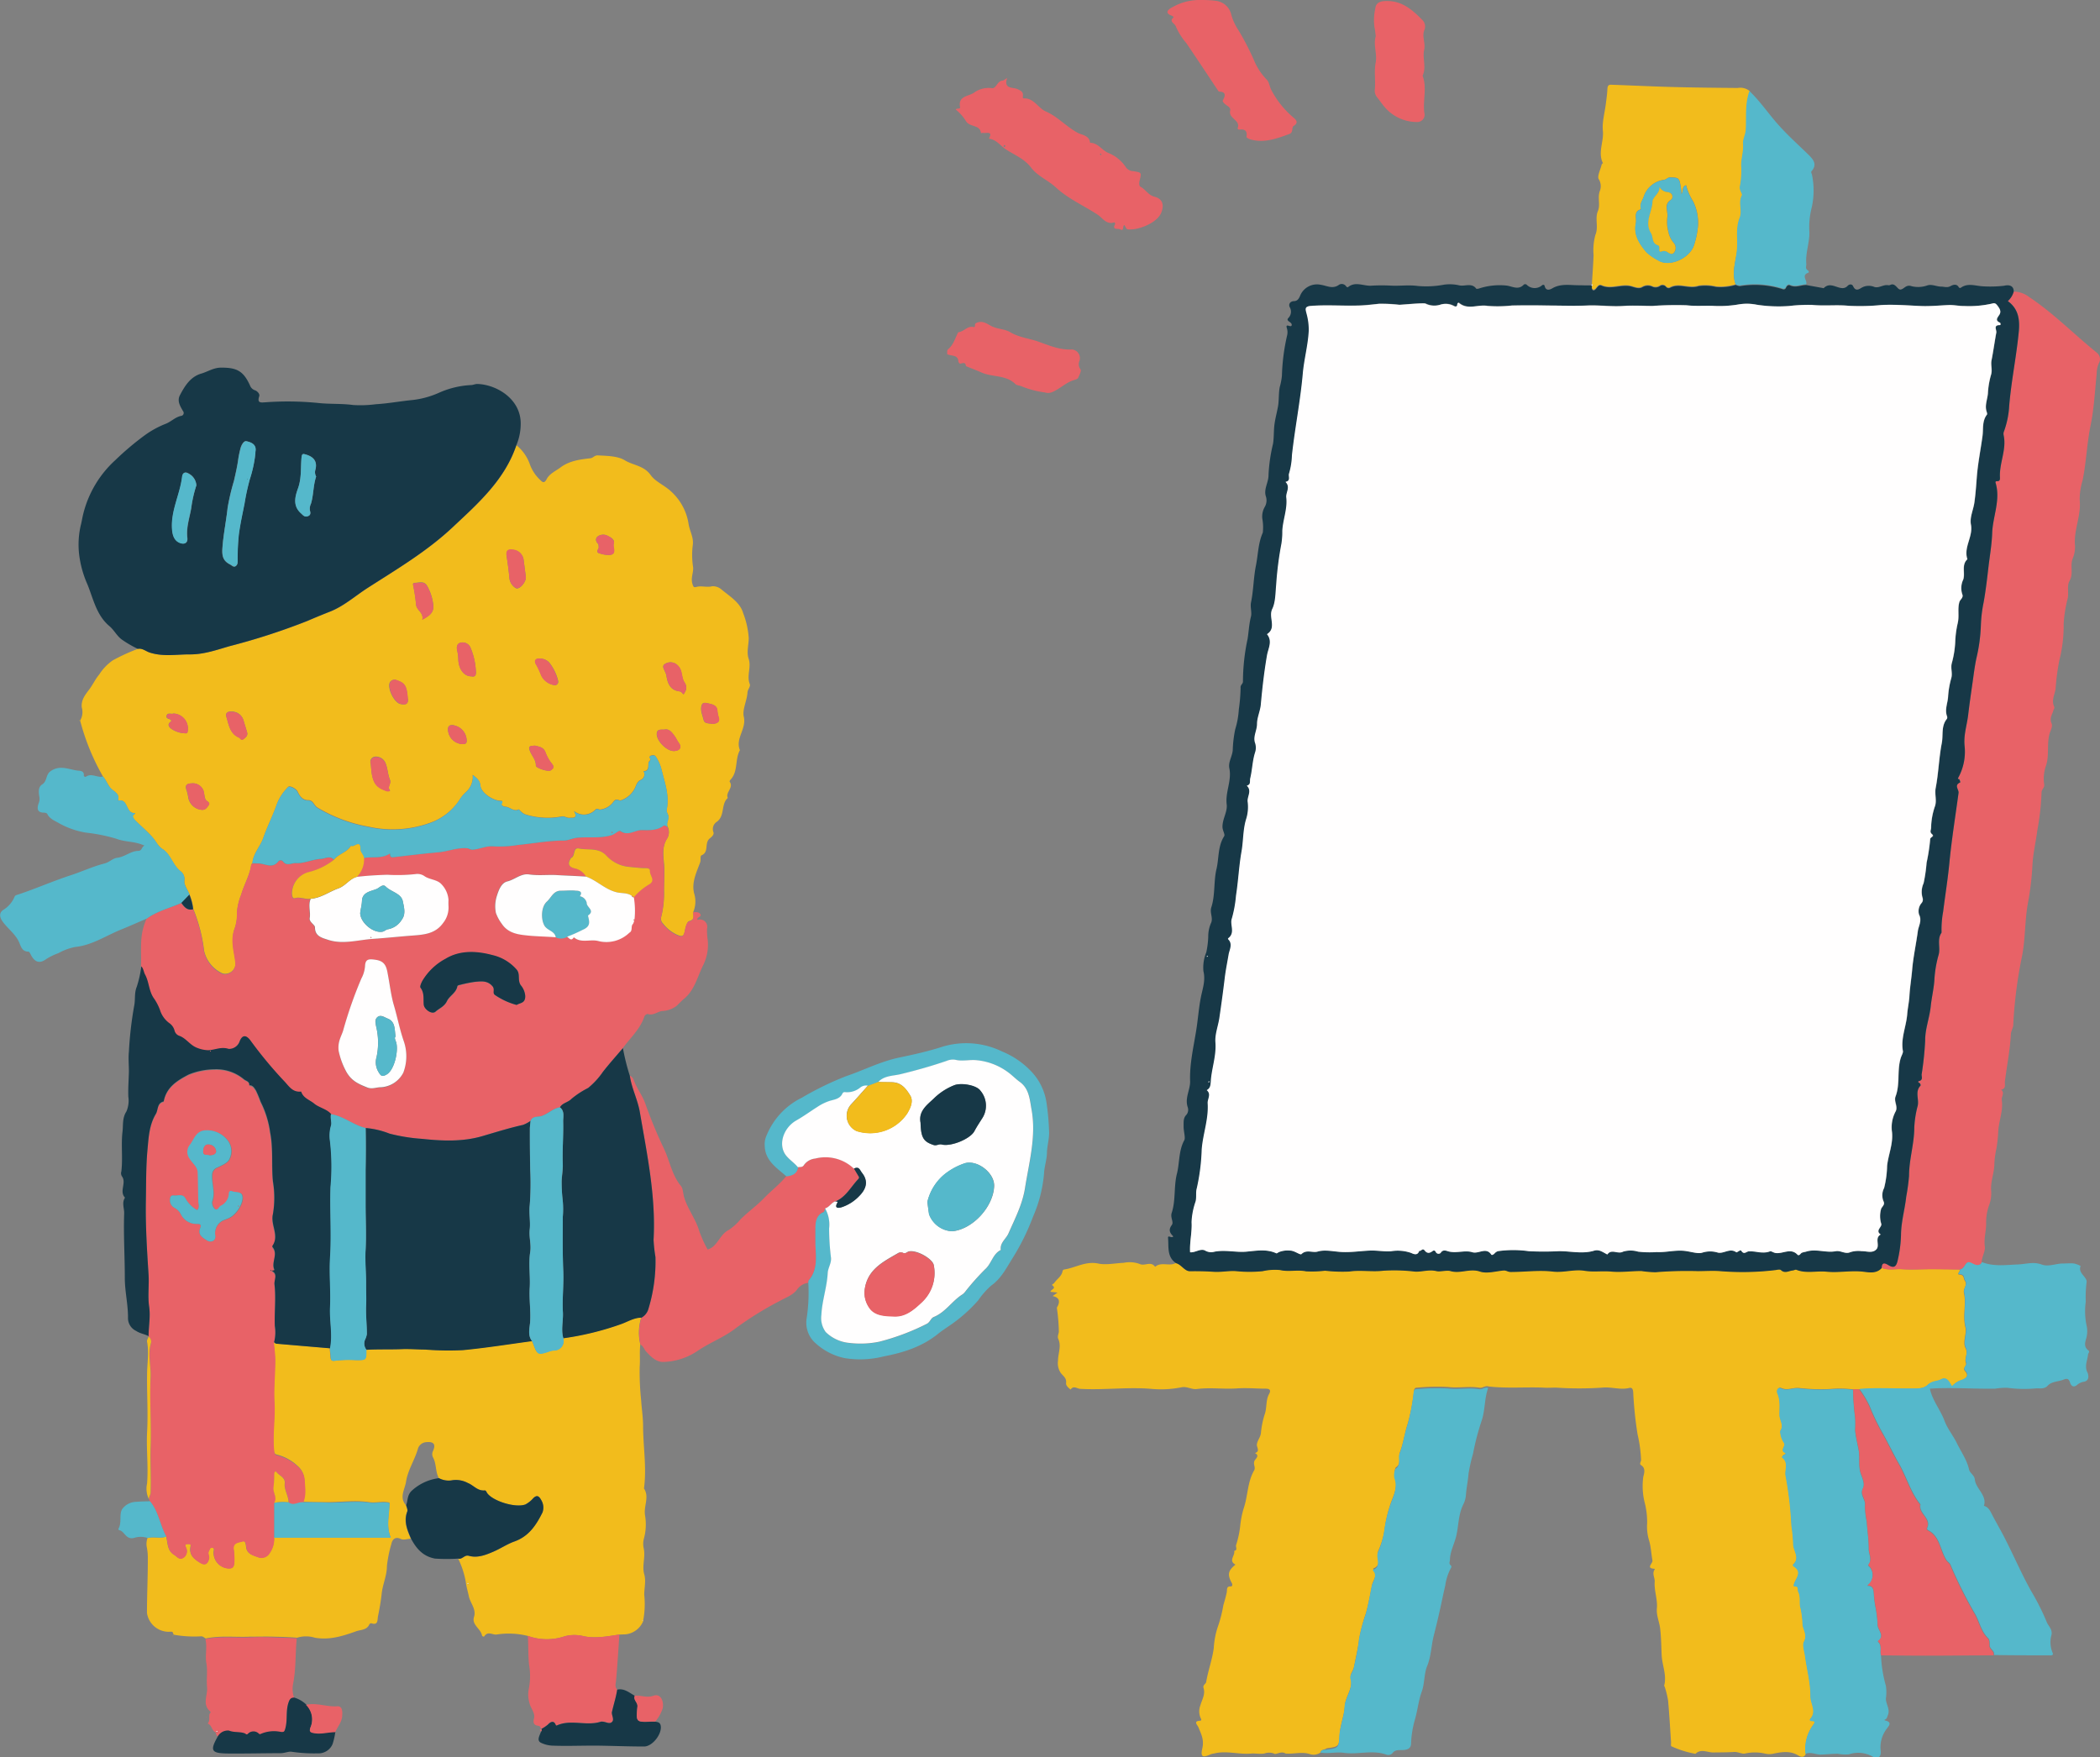 <svg xmlns="http://www.w3.org/2000/svg" viewBox="0 0 400.94 335.56"><rect x="0" y="0" width="400.94" height="335.56" fill="#808080" stroke="none"/><title>List is empty_Artist</title><g id="Layer_2" data-name="Layer 2"><g id="Layer_1-2" data-name="Layer 1"><g id="fhH5aO"><path d="M252.11,334.66a2.3,2.3,0,0,1-2.09.27c-1.49-.46-3.06.05-4.59-.09-.67-.44-1.3,0-2,.09a2.64,2.64,0,0,0-2-.1c-.67.14-1.6,0-2.35,0-2.43.28-4.84-.6-7.25,0a3.82,3.82,0,0,0-.66.15c-1.57.73-2,.52-1.62-1.12s-.22-2.73-.73-4c-.18-.47-1.1-1.22.35-1.28.06,0,.28-.11.12-.39a3.15,3.15,0,0,1-.11-2.54c.3-1.09,1-2.14.6-3.34-.17-.57.45-.74.51-1.14.37-2.19,1.16-4.27,1.45-6.48a15.42,15.42,0,0,1,.9-4.42,25.69,25.69,0,0,0,.93-3.76c.22-.75.47-1.6.64-2.42.11-.54-.13-1.22.83-1.16.18,0,.34-.27.14-.64-.88-1.62-.72-2.36.7-3.52-1.42-.75,0-1.74-.25-2.62.74-.15.25-.74.37-1.11a18.33,18.33,0,0,0,.8-3.78,17.16,17.16,0,0,1,.65-3.23c.82-2.39.69-5,2-7.26.33-.58-.24-1.16.06-1.82.18-.38,1.08-1,.08-1.48,1.07-.33.31-1.08.38-1.65.09-.8.73-1.39.78-2.29a16.67,16.67,0,0,1,.78-3.67c.36-1.21.13-2.54.78-3.69.39-.7.1-1-.66-1-1.81,0-3.62-.18-5.42-.05-2.58.18-5.16-.21-7.74.12-1,.12-1.9-.55-2.91-.33a20,20,0,0,1-5.77.3c-4.52-.38-9,.25-13.52,0-.62,0-1.31-.72-1.88.13-.43-.32-.93-.78-.87-1.24.14-1-.63-1.37-1.06-2a3.31,3.31,0,0,1-.48-2.26c0-1.38.68-2.78.06-4.14-.24-.53.09-1,.1-1.42a35.23,35.23,0,0,0-.37-4.47c0-.24.12-.31.18-.45.49-1.06.1-1.65-1-1.87l.94-.67-1.34-.14c0-.47,1.21-.58.34-1.25-.18-.14.27-.28.37-.44.51-.78,1.43-1.26,1.59-2.28a.43.43,0,0,1,.27-.29c2.19-.31,4.1-1.66,6.6-1.13,1.41.3,3.2-.08,4.8-.15a5.65,5.65,0,0,1,3,.2c1,.52,2.18-.62,3,.57,1.19-1.06,2.78,0,4-.76,1,.28,1.62,1.55,2.63,1.53,1.53,0,3,0,4.57.11s2.86-.24,4.32-.12a25,25,0,0,0,5,0,10.53,10.53,0,0,1,3.3-.22c1.7.39,3.36-.09,5,.25a21.38,21.38,0,0,0,3.62-.12,29,29,0,0,0,4.61.16c2.18-.33,4.33.1,6.52-.16a33,33,0,0,1,6,.17c1.36.09,2.66-.45,4.1-.1.73.17,2-.24,2.71,0,1.89.56,3.68-.57,5.62.09,1.34.45,3-.06,4.52-.2.49,0,.83.28,1.33.28,2.7,0,5.4-.4,8.11-.07,2,.24,4-.48,6-.16,1.73.28,3.44,0,5.17.16s3.78-.16,5.7-.11a20.43,20.43,0,0,0,2.68.23,73.83,73.83,0,0,1,8.12-.21c1.41,0,2.82-.16,4.21,0a52.73,52.73,0,0,0,10.67-.21c.32,0,.78-.14.95,0,.77.74,1.54.14,2.3.08.22,0,.48-.2.65-.13,1.89.77,3.86.17,5.79.37,2.33.24,4.67-.28,7,0,1.15.14,2.51.4,3.5-.68,1.23.52,2.53.18,3.79.25,1.88.11,3.76,0,5.65,0s3.63,0,5.45.06c.24.35-.68.95,0,1,.95.06.69.74,1,1.16.57.84-.36,1.49-.17,2.33.48,2.16-.28,4.36.29,6.62.28,1.09-.58,2.77,0,3.88s-.26,2,.09,2.88c.21.55-.69.95-.19,1.53.82.93.24,1.42-.6,1.75a3.86,3.86,0,0,0-1.9,1.24c-.52-.85-1-1.92-2.09-1.34-.83.44-1.81.36-2.54,1.05s-2.08.69-3.18.71c-3.29,0-6.58-.18-9.87.1l-1.12,0a21.76,21.76,0,0,0-4.51-.07,36.25,36.25,0,0,1-5.79-.19c-1.17-.16-2.25.54-3.44,0-.55-.25-1,.42-.7,1,.58,1.34.35,2.75.39,4.12,0,1,.92,1.94.13,3.06a4.41,4.41,0,0,0,.72,2.24c.45.6-.94,1.47.31,1.94.08,0-.13.28-.31.35s-.45.44-.34.52c1.25.94.47,2.32.65,3.43a68.94,68.94,0,0,1,1.12,9.54,32.85,32.85,0,0,1,.34,3.43c-.11,1.36,1.43,2.74-.07,4.07a.51.51,0,0,0,.17.32c1.63,1,.5,2.15.1,3.19-.12.32-.17.64.06.63.92,0,.5.64.7,1,.55,1.06.12,2.21.47,3.23a18.79,18.79,0,0,1,.37,3.17c.16.92.92,1.93.24,3.18-.32.59.13,1.92.25,2.89.31,2.46,1,4.88,1,7.4,0,1.48,1.29,3-.07,4.46-.15.16.09.38.25.37.82,0,.67.27.32.77a7.66,7.66,0,0,0-1.43,5.48c-.27.9-1,.65-1.44.38-1.52-.93-3.09-.69-4.67-.37a3.52,3.52,0,0,1-1.71,0,8.66,8.66,0,0,0-3.83,0c-.56.11-1.28-.35-2.07-.3-1.31.08-2.65.07-4,.09-1.08,0-2.32-.77-3.35.26a18.91,18.91,0,0,1-4.66-1.47,3.06,3.06,0,0,1,0-.68c-.18-2.66-.33-5.33-.57-8a16.2,16.2,0,0,0-.6-2.5c0-.13-.17-.27-.15-.37.53-2-.39-3.88-.48-5.83-.08-1.7-.09-3.4-.29-5.09-.15-1.29-.75-2.48-.62-3.85.16-1.7-.55-3.35-.42-5.1.05-.74-.56-1.53,0-2.31,0,0,0-.13,0-.13-1.79-.09-.34-1-.43-1.59-.23-1.25-.27-2.51-.62-3.75a9.08,9.08,0,0,1-.39-3.38,15.14,15.14,0,0,0-.52-4.12,13.1,13.1,0,0,1-.22-4.69c.11-.54.57-1.65-.42-2.26-.4-.25,0-.65,0-1a26.39,26.39,0,0,0-.67-4.9,72.7,72.7,0,0,1-.83-8c-.05-.71-.26-1-.86-.82-1.69.37-3.32-.26-5-.09a65.08,65.08,0,0,1-8.86,0c-.84,0-1.66.07-2.49,0-3.47-.13-6.95.18-10.41-.22-.62-.22-1.12.34-1.74.24-2-.33-4,.11-6-.14a41,41,0,0,0-5.88.13c-.52,0-.55.25-.62.67a38.82,38.82,0,0,1-1.17,6.16c-.61,1.81-.82,3.72-1.51,5.49-.36.93.39,2.17-.81,2.93a3.15,3.15,0,0,0-.19,1.75c.6,1.53,0,3.16-.46,4.28a24.92,24.92,0,0,0-1.43,5.52,15.08,15.08,0,0,1-1.19,4.24c-.57,1.16.83,2.78-1,3.48a.15.15,0,0,0,0,.13c1,1-.08,2.15-.24,3-.34,1.78-.67,3.62-1.16,5.39a33,33,0,0,0-1.28,4.79c-.22,1.89-.66,3.66-1,5.48-.16.74-.8,1.42-.63,2,.56,2-1,3.55-1.12,5.43s-.91,3.7-1,5.63c-.11,2.16-.2,2.18-2.46,2.49C252.92,334.16,252.25,334,252.11,334.66Z" style="fill:#f2bc1c;"/><path d="M98.59,85a8.32,8.32,0,0,1,2.58,3.68,7.53,7.53,0,0,0,2,3c.47.51.81.57,1.19-.17.56-1.07,1.68-1.53,2.61-2.22,1.74-1.31,3.73-1.55,5.73-1.78.57-.06.77-.58,1.45-.55,1.77.09,3.81.12,5.11.92,1.61,1,3.7,1,5,2.88.87,1.21,2.61,1.91,3.85,3.07a10.52,10.52,0,0,1,3.36,6.24c.21,1.34,1,2.56.8,4a15.17,15.17,0,0,0,.06,4.25c.1,1-.49,2-.12,3.21.21.65.28.66.86.52.93-.22,1.89.16,2.89-.1a2.5,2.5,0,0,1,1.83.65c1.58,1.31,3.53,2.46,4.1,4.49a15.94,15.94,0,0,1,1.06,4.76c0,1.29-.45,2.72,0,4,.51,1.58-.42,3.17.19,4.74.21.54-.39,1-.43,1.67-.1,1.55-1,3.2-.71,4.57.58,2.35-1.67,4.18-.73,6.42-1,1.76-.29,4.07-1.82,5.66-.09.09-.19.3-.14.36.83,1.15-.85,2-.36,3.11-1.36,1.19-.48,3.42-2.13,4.57a1.65,1.65,0,0,0-.64,1.88c.31.66-.62,1.17-.83,1.42-.82.91,0,2.48-1.4,3.07-.33.14-.09.89-.29,1.41-.7,1.89-1.67,3.84-1.12,5.91a5.14,5.14,0,0,1-.16,3.45c-.06.68.39,1.51-.82,1.8-.35.08-.62,1-.73,1.52-.27,1.43-.47,1.58-1.73,1a7.28,7.28,0,0,1-2.5-2.05,1.3,1.3,0,0,1-.39-1.13,18.71,18.71,0,0,0,.57-5.29c0-1.27.08-2.59.06-3.87,0-1.94-.68-4,.5-5.91a2.33,2.33,0,0,0,.12-2.34c-.32-.69.28-1.31.14-2.05-.08-.41-.42-.72-.31-1.24.55-2.64-.38-5.11-1-7.61a7.66,7.66,0,0,0-1-2.32c-.23-.37-.39-.42-.69-.39s-.73.15-.51.57-.21.54-.26.8c-.14.71.17,1.64-1,1.67a2.47,2.47,0,0,1,.14.23,1.15,1.15,0,0,1-.55,1.39c-.78.32-.88.9-1.17,1.54a4.67,4.67,0,0,1-2.7,2.4c-.4.15-.75-.49-1.36.17a3.66,3.66,0,0,1-2.65,1.6c-.26,0-.49-.32-.86,0a3,3,0,0,1-4.1.27c.84,1.56-.31,1.23-.81,1.3s-1-.35-1.5-.26a14.32,14.32,0,0,1-6.84-.35c-.78-.22-1.32-1-1.38-1-1,.53-1.71-.5-2.6-.51-.28,0-.85-.28-.66-.62.3-.55,0-.49-.32-.51-1.43-.09-3.62-1.54-3.75-2.88-.1-1-.64-1.39-1.48-2.08a3.86,3.86,0,0,1-1.31,3.33,7,7,0,0,0-1.28,1.59,11.23,11.23,0,0,1-5.76,4.33,21,21,0,0,1-11.6.64,28.69,28.69,0,0,1-9.72-3.66c-.64-.41-.74-1.4-1.73-1.39s-1.59-.7-2-1.63c-.3-.61-1.53-1.19-1.79-.92a9.33,9.33,0,0,0-2.17,3.27c-.76,2.21-1.84,4.29-2.6,6.48-.58,1.67-1.95,3-2.07,4.82-.08.11-.22.2-.23.32-.28,2-1.36,3.74-1.91,5.67a11.45,11.45,0,0,0-.8,3.32,8.51,8.51,0,0,1-.4,3c-.87,2.26-.17,4.34.08,6.48a2,2,0,0,1-2.42,2.3,6.29,6.29,0,0,1-3.55-4.29,30.47,30.47,0,0,0-2.06-8,10.35,10.35,0,0,0-.72-2.79c-.36-.89-1.09-1.84-1-2.65a1.91,1.91,0,0,0-.64-1.73c-1.59-1.13-1.9-3.26-3.55-4.31-.82-.52-1.21-1.45-1.83-2.16-1-1.18-2.25-2.19-3.35-3.31-.24-.25-.72-.66-.36-1s.51-.38.12-.39c-1.64-.06-1.1-2.84-3.07-2.37.39-1.16-.53-1.62-1.2-2.2s-1-1.67-1.64-2.39a43.22,43.22,0,0,1-4.38-10.71l0,0a3.14,3.14,0,0,0,.31-2.51c-.16-1.48.77-2.54,1.44-3.44s1.18-2,1.9-2.85a9.51,9.51,0,0,1,2.58-2.69,36.4,36.4,0,0,1,4.81-2.2c.86-.17,1.58.48,2.28.71,2.56.82,5.06.31,7.58.35,2.7,0,5.16-.85,7.68-1.58a125.92,125.92,0,0,0,14.8-4.8c1.43-.61,2.89-1.21,4.34-1.79,2.63-1,4.79-3,7.17-4.51,5.59-3.61,11.34-7,16.23-11.58S96.35,91.69,98.59,85Zm1.81,25.2c-.14-1.11-.29-2.25-.44-3.4A2.21,2.21,0,0,0,97.89,105c-.8-.14-1.33.15-1.17,1.15.23,1.44.42,2.89.55,4.35a2.53,2.53,0,0,0,1.2,1.81C99.12,112.68,100.39,111.28,100.4,110.24Zm-19.78,8.12c1.4-.76,2.41-1.4,2.06-3.14a9.24,9.24,0,0,0-1.19-3.41c-.58-.86-1.46-.52-2.26-.48-.3,0-.43.15-.35.43a33.89,33.89,0,0,1,.57,3.8C79.61,116.61,80.94,117,80.62,118.36Zm-9.84,27.51c.09.79.11,1.44.23,2.06.38,1.87,1,2.49,2.78,3.13.27.1.76,0,.67-.11-.6-.67.28-1.26,0-2-.41-1-.43-2.11-.81-3.09a2,2,0,0,0-2-1.35A1,1,0,0,0,70.79,145.87ZM90,129.15c1,.24.89-.72.84-1.15a13,13,0,0,0-1.06-4.45,1.64,1.64,0,0,0-1.92-.81c-.72.23-.71,1-.53,1.65a7.84,7.84,0,0,1,.18,1.64C87.62,127.87,88.65,129.17,90,129.15Zm40.5,3.45c.49-.76.83-1.33.17-2.33s-.33-2.31-1.28-3.21a1.91,1.91,0,0,0-2.28-.37c-.92.43-.29,1.08-.12,1.65a3.65,3.65,0,0,1,.21.5c.23,1.6.7,3,2.63,3.19C130.07,132.06,130.26,132.37,130.52,132.6Zm-93.87,17c-.91,0-1.41.3-1,1.34a10.4,10.4,0,0,1,.33,1.47,2.85,2.85,0,0,0,2.63,2.23c.62,0,.9-.4,1.19-.81s.07-.68-.29-.9-.42-.9-.52-1.37A2.16,2.16,0,0,0,36.65,149.58ZM47.22,140c-.24-.82-.49-1.63-.73-2.45a2.31,2.31,0,0,0-2.27-1.68c-.74-.07-1.25.3-1,1,.46,1.49.65,3.2,2.37,3.94.3.13.44.72,1,.23C47,140.76,47.24,140.54,47.22,140ZM106,130.85a.68.68,0,0,0,.56-.87,9,9,0,0,0-1.7-3.48,2.4,2.4,0,0,0-1.86-.73c-.52-.07-1.11.25-.67,1.06a14,14,0,0,1,1,2.12A3.33,3.33,0,0,0,106,130.85Zm-3.88,11.53c-.84.07-1.41,0-.89,1.17.36.84,1.11,1.57,1.07,2.64,0,.48,2.35,1.22,2.8.93s.78-.6.33-1.21a7.85,7.85,0,0,1-1.25-2.13C103.85,142.66,102.95,142.6,102.15,142.38Zm24.62-3.06c-.72,0-1.35-.06-1.36.84,0,1.39,2,3.35,3.36,3.25,1.11-.08,1.47-.74.81-1.62-.28-.37-.44-.8-.69-1.14C128.37,140,127.84,139.07,126.78,139.32Zm-48.9-5.91c-.17-2.45-.55-3-2.1-3.5a1,1,0,0,0-1.33.42c-.5,1.11.84,3.82,2,4.1C77.27,134.62,78,134.58,77.88,133.41Zm-44.73,2.84c-.37.18-1.07-.26-1.29.36s.41.61.76.81a.44.44,0,0,1,.1.33c-.77.46-.54,1,0,1.4a4.92,4.92,0,0,0,2.83.88c.23,0,.27-.2.31-.38A2.88,2.88,0,0,0,33.15,136.25Zm102.93,2c.67-.09,1.43-.27,1.19-1.17a7.36,7.36,0,0,1-.29-1.43c-.06-.9-.84-1.15-1.57-1.3-.46-.1-1.14-.35-1.38.23-.39,1,.14,2,.35,2.94C134.54,138.28,135.44,138.07,136.08,138.25ZM114.31,104.5c.09.25-.79,1,.29,1.21a5.4,5.4,0,0,0,1.85.26c1.41-.21.45-1.43.72-2.15s-.44-1.17-1.06-1.45a1.79,1.79,0,0,0-2,.06c-.5.42-.37,1,.08,1.43C114.3,104,114.26,104.14,114.31,104.5Zm-27.6,34c-.53-.1-1.07-.09-1.18.59a2.89,2.89,0,0,0,2.8,3c.33,0,.67,0,.76-.44A3,3,0,0,0,86.71,138.52Z" style="fill:#f2bc1c;"/><path d="M78.44,293.83c-.68,0-1.38.34-2,0-1.1-.48-1.58.29-1.72,1a24.14,24.14,0,0,0-.85,4.25c0,1.83-.83,3.49-1,5.28-.16,1.43-.41,2.85-.7,4.26-.14.66.09,1.82-1.3,1.34-.08,0-.29.1-.34.2-.52,1.19-1.72,1-2.67,1.39-2.5.89-5,1.66-7.73,1.18a5.75,5.75,0,0,0-3.41,0c-1.49-.13-3-.16-4.49-.2s-3,0-4.52,0c-2.81.13-5.65-.25-8.44.34-.28-.15-.57-.43-.84-.41a21.91,21.91,0,0,1-5.27-.31l0,0c-.15-.23-.06-.63-.58-.57A4.2,4.2,0,0,1,28.06,308c0-3.43.17-6.87.16-10.3A10.32,10.32,0,0,0,28,295.3a3.35,3.35,0,0,1,.17-1.61c1.16-.34,2.39.17,3.55-.28.33,1.23.18,2.66,1.5,3.46.52.31.93,1,1.69.6a1.49,1.49,0,0,0,.57-2c-.15-.44-.26-.63.35-.66.43,0,.64,0,.54.48-.34,1.61.67,2.42,1.85,3.13.91.55,1.45.2,1.67-.85.1-.49-.34-.88-.07-1.32s.24-.8.71-.73.26.52.24.84a3,3,0,0,0,2.93,3.12c.72,0,.95-.36,1-1a13,13,0,0,0-.12-2.75c-.1-1.22,1-1.21,1.67-1.41s.66.6.74,1.14c.18,1.31,1.36,1.53,2.31,1.89a1.81,1.81,0,0,0,2.15-.8,4.8,4.8,0,0,0,.86-3H74.58c-.92-2.2-.24-4.44-.23-6.63l0,0,0,0c-1.29-.32-2.6.11-3.87-.08-2.67-.4-5.32,0-8,0-1.55,0-3.1,0-4.66-.07.62-1.41.36-2.88.28-4.32a3.7,3.7,0,0,0-1.31-2.55,8.87,8.87,0,0,0-3.89-2.13c-.48-.12-.56-.38-.61-.77-.35-3.12.23-6.24.05-9.37-.15-2.63.13-5.28.15-7.93,0-1.14-.17-2.29-.26-3.43.15.1.29.28.45.29,3.43.3,6.86.59,10.28.88,0,.54.11,1.09.13,1.63s.16.87.81.74a23.27,23.27,0,0,1,4.12-.11c1.9,0,1.9,0,1.9-2,2.27-.15,4.56,0,6.83-.12,1.39-.05,2.94,0,4.41.08a56.29,56.29,0,0,0,7.18.11c4.42-.42,8.81-1.13,13.21-1.72.11.25.23.5.33.76.67,1.8.85,1.89,2.59,1.35a5.77,5.77,0,0,1,1.19-.33,1.82,1.82,0,0,0,1.87-2.32,55.21,55.21,0,0,0,11.08-2.72c1.25-.45,2.42-1.22,3.82-1.21a9.54,9.54,0,0,0-.18,5.14c-.18,1.44,0,2.88-.12,4.33a52.27,52.27,0,0,0,.28,6.34c.1,1.61.36,3.22.37,4.84,0,4,.72,8,.17,12,1.08,1.63-.09,3.37.2,5.11a10.33,10.33,0,0,1-.24,4.57,3.88,3.88,0,0,0,0,1.8c.35,1.66-.37,3.29.09,4.9.37,1.29,0,2.6,0,3.9a16.91,16.91,0,0,1-.21,5l-.17-.16,0,.13h.21a4.09,4.09,0,0,1-3.38,2.6l-1.2.05c-2.25.33-4.46.79-6.8.32a7.2,7.2,0,0,0-3.61,0,10.63,10.63,0,0,1-7.08-.07,15.2,15.2,0,0,0-5.9-.27c-.78.14-1.7-.73-2.4.35-.09.14-.41,0-.44-.19-.25-1.29-2-2-1.52-3.51s-.74-2.66-1-4c-.19-.91-.47-1.79-.58-2.74a16.91,16.91,0,0,0-1.44-4.39c.78.22,1.22-.77,2-.54,1.67.47,3.19-.14,4.69-.78s2.65-1.46,4-1.94c2.81-1,4.19-3.18,5.39-5.56a2.76,2.76,0,0,0-.27-2.4c-.4-.73-.79-1-1.48-.33a5.35,5.35,0,0,1-1.49,1.2c-1.8.72-6.09-.56-7.28-2.1-.16-.21-.23-.6-.52-.57-1.35.14-2.12-1-3.2-1.41a4.83,4.83,0,0,0-2.87-.55,3.94,3.94,0,0,1-2.66-.38c-.69-1.24-.43-2.75-1.13-4a1.34,1.34,0,0,1,0-1.17c.6-1.32.14-1.87-1.31-1.71a1.77,1.77,0,0,0-1.58,1.33c-.62,2.13-1.91,4-2.25,6.23-.23,1.47-1.35,3,0,4.49.08.4.34.87.22,1.2C77,290.5,77.73,292.16,78.44,293.83Zm11,8.53s-.08-.05-.11,0-.13.09,0,.14a.17.17,0,0,0,.11,0S89.43,302.39,89.43,302.36Z" style="fill:#f2bc1c;"/><path d="M36.87,173.63a30.43,30.43,0,0,1,2.06,8A6.29,6.29,0,0,0,42.48,186a2,2,0,0,0,2.42-2.3c-.25-2.13-1-4.21-.08-6.48a8.51,8.51,0,0,0,.4-3,11.45,11.45,0,0,1,.8-3.32c.55-1.92,1.63-3.66,1.91-5.67,0-.11.15-.21.23-.32.4,0,.81,0,1.2,0,1.26,0,2.66,1.07,3.77-.4a.58.58,0,0,1,.87,0c.69,1,1.74.28,2.47.33,1.56.11,3.16-.71,4.77-.8.79,0,1.75-.73,2.51.15a12.69,12.69,0,0,1-5,2.42,4.26,4.26,0,0,0-3.05,4.17c.05.39.1.9.56.77,1-.3,2,.29,3,.11-.53,1.2,0,2.45-.19,3.68-.12.72,1,1.24,1,1.76,0,1.74,1.43,2,2.41,2.35,2.84,1,5.79,0,8.66-.15,2.41-.17,4.84-.42,7.25-.61s4.61-.26,6.17-2.46a4.7,4.7,0,0,0,1-3.18,11.26,11.26,0,0,1,0-1.19,4.81,4.81,0,0,0-1.35-3c-.83-.91-2.21-.84-3.23-1.53a2.34,2.34,0,0,0-1.71-.4,32.5,32.5,0,0,1-5.4.13c-1.94.06-3.87.17-5.8.4a4.71,4.71,0,0,0,1.32-3.6c1.59-.35,3.37.21,5-.87.09.08-.11.8.62.71,2.86-.33,5.73-.69,8.6-.94,1.86-.16,3.62-.93,5.52-.78.36,0,.58.3,1,.28,1.42-.08,2.66-.81,4.22-.63a22.33,22.33,0,0,0,4.53-.28c2.9-.28,5.79-.79,8.71-.84,1,0,1.76-.47,2.72-.55,2.12-.16,4.27.16,6.42-.48.69-.21,1.37-1,1.67-.78,1.47,1,2.76-.22,4.13-.19s2.9.1,4.15-.87c.11-.08.48.17.74.27a2.33,2.33,0,0,1-.12,2.34c-1.18,1.91-.52,4-.5,5.91,0,1.28,0,2.6-.06,3.87a18.71,18.71,0,0,1-.57,5.29,1.3,1.3,0,0,0,.39,1.13,7.28,7.28,0,0,0,2.5,2.05c1.25.57,1.46.43,1.73-1,.1-.55.38-1.44.73-1.52,1.21-.28.76-1.11.82-1.8.5,0,1.1-.09,1.39.41s-.73.52-.58,1.07a1.4,1.4,0,0,1,1.84,1.67,11.8,11.8,0,0,0,.13,2.14,8.84,8.84,0,0,1-.82,4.74c-1.14,2.25-1.66,4.87-3.73,6.54-.55.44-1,1-1.5,1.41a4.9,4.9,0,0,1-2.69.9c-.9.14-1.66.91-2.69.57-.16-.05-.58.23-.65.44-.79,2.44-2.71,4.11-4.15,6.1-1.27,1.5-2.59,3-3.8,4.51a14.63,14.63,0,0,1-2.84,3.1,16.74,16.74,0,0,0-3.19,2.09c-.64.68-1.7.74-2.19,1.6l-.13,0c-1.27.25-2.17,1.24-3.37,1.64-.73.24-1.69,0-2.11.92a6.16,6.16,0,0,1-1.45.77c-2.61.58-5.15,1.38-7.71,2.13-3.8,1.12-7.72.94-11.55.53a34,34,0,0,1-6.21-1,16,16,0,0,0-4.56-1.07c-2.32-.54-4.17-2.26-6.56-2.6-.84-1-2.23-1.16-3.23-2s-2.13-1.05-2.52-2.32c-1.71.2-2.4-1.1-3.38-2.14a79.31,79.31,0,0,1-6.28-7.59c-.86-1.19-1.64-1.13-2.14.29a2.15,2.15,0,0,1-2.08,1.35c-1.44-.49-2.67.28-4,.25a6.22,6.22,0,0,1-2-.44c-1.39-.5-2.11-1.89-3.49-2.33a1.42,1.42,0,0,1-.85-1,2.49,2.49,0,0,0-1-1.41,4.9,4.9,0,0,1-1.79-2.55,10.14,10.14,0,0,0-1.09-2.1c-1-1.41-.94-3.18-1.76-4.65-.24-.43-.27-1.1-.7-1.54.13-2.49-.24-5,.46-7.46a10.59,10.59,0,0,1,.6-1.68c2-1.48,4.39-2.06,6.61-3C35.18,173.19,35.75,173.91,36.87,173.63Zm75-6.27c-1.84-.13-3.7-.19-5.51-.29s-3.6.14-5.39-.13c-1.54-.23-2.73,1-4.17,1.34-1.14.28-1.65,1.69-2,2.81a6.5,6.5,0,0,0-.17,3.19,7.84,7.84,0,0,0,1.13,2.09c1.11,1.68,2.88,2,4.37,2.17,1.94.24,3.95.24,5.93.4a2.26,2.26,0,0,0,2.14-.12c.41.28.78.93,1.29.11,1.41,1.2,3.15.29,4.73.73a6.31,6.31,0,0,0,5.88-1.61c.7-.37.19-1.25.71-1.7l.21-.54.06-.32a15.88,15.88,0,0,0-.13-4.16,11.71,11.71,0,0,1,2.92-2.48c1.33-.76.1-1.7.17-2.54.06-.65-.68-.55-1.19-.57-1.08-.05-2.22-.18-3.23-.3a6.75,6.75,0,0,1-3.88-2.07c-1.49-1.63-3.48-1-5.24-1.38-1.23-.25-.65,1.47-1.51,1.8,0,0-.06.07-.08.11-.6,1-.41,1.55.67,1.86A3.29,3.29,0,0,1,111.92,167.36ZM64.65,200.64a14.63,14.63,0,0,0,1.45,4.06c1,1.75,2.31,2.32,3.92,3,1,.4,1.78-.07,2.66,0A5.13,5.13,0,0,0,77,204.85a8.81,8.81,0,0,0,.07-6.07c-.77-2.23-1.21-4.57-1.88-6.84-.55-1.86-.77-4-1.16-5.95-.27-1.39-.55-2.42-2.24-2.68-1.45-.23-2-.15-2.1,1.23a5.89,5.89,0,0,1-.69,2.32,79.94,79.94,0,0,0-3.5,10C65.16,197.92,64.47,198.92,64.65,200.64Zm34-8.74c.67-.44,1.67-.28,1.64-1.68a3.61,3.61,0,0,0-.86-2.07c-.67-1,0-2.08-.8-3A8.75,8.75,0,0,0,94,182.41c-3.11-.83-6.23-.91-8.88.7a11.42,11.42,0,0,0-4.48,4.28c-.2.39-.5,1-.33,1.26.77,1,.53,2.14.62,3.24.08.89,1.67,1.88,2.25,1.33s1.69-1,2.17-2,1.78-1.58,2-2.87c0-.1.29-.2.46-.23a26.58,26.58,0,0,1,2.8-.58c1.25-.14,2.49-.34,3.5.9.47.58-.13,1.24.43,1.61A13.49,13.49,0,0,0,98.64,191.9Z" style="fill:#e86267;"/><path d="M98.59,85c-2.24,6.65-7.31,11.11-12.2,15.7s-10.64,8-16.23,11.58c-2.37,1.54-4.54,3.47-7.17,4.51-1.45.57-2.91,1.17-4.34,1.79a125.92,125.92,0,0,1-14.8,4.8c-2.52.73-5,1.62-7.68,1.58-2.53,0-5,.47-7.58-.35-.71-.22-1.42-.88-2.28-.71a21,21,0,0,1-3-1.74c-1-.7-1.5-1.83-2.42-2.6-2.49-2.09-3.07-5.21-4.21-8a19.86,19.86,0,0,1-1.46-4.9,16.31,16.31,0,0,1,.2-6.35c.2-.75.3-1.53.5-2.28A20.53,20.53,0,0,1,22,87.88a54.68,54.68,0,0,1,5.55-4.7,18,18,0,0,1,4-2.22c1.08-.39,1.84-1.28,3-1.54a.56.56,0,0,0,.39-.92c-.53-.94-1.18-1.91-.58-3.05.94-1.78,2-3.5,4.06-4.11,1.28-.37,2.35-1.15,3.85-1.14,2.94,0,4.19.63,5.45,3.38a1.54,1.54,0,0,0,.91.93c.51.15,1,.73.87,1.13-.43,1.31.2,1.25,1.16,1.18a58.48,58.48,0,0,1,10.17.14c2.2.23,4.41.08,6.61.38a22.31,22.31,0,0,0,4.3-.15c2.2-.13,4.37-.52,6.56-.76A17,17,0,0,0,83.81,75a17,17,0,0,1,6.12-1.47c.4,0,.8-.22,1.2-.21,3.5.09,8.08,2.67,8.28,7.24A10.5,10.5,0,0,1,98.59,85ZM48.76,86.6a2.69,2.69,0,0,1,0-.42c.22-1.36-.88-1.76-1.75-1.94-.49-.1-1,.79-1.13,1.46a18.89,18.89,0,0,0-.41,2c-.19,1.39-.51,2.76-.82,4.13A42.71,42.71,0,0,0,43.44,97c-.26,2.6-.81,5.17-1,7.8-.09,1.56.25,2.36,1.48,3,.33.17.63.65,1.1.28s.32-.71.33-1.14a44.85,44.85,0,0,1,.23-4.84c.26-2,.7-4,1.09-5.94a43.76,43.76,0,0,1,1-4.61A24,24,0,0,0,48.76,86.6ZM37.49,92.68a2.7,2.7,0,0,0-1.43-2.25c-.64-.42-1.17-.23-1.27.6-.4,3.41-2.2,6.53-1.91,10.1.1,1.24.52,2.26,1.69,2.6.91.26,1.3-.27,1.22-1-.24-2,.42-3.82.74-5.72A24.36,24.36,0,0,1,37.49,92.68ZM60.36,91a1.69,1.69,0,0,1-.12-1.35c.36-1.45-.25-2.37-1.73-2.83-.68-.21-.86-.26-.94.66-.16,1.9,0,3.82-.64,5.71-.57,1.57-1.09,3.35.54,4.82.39.35.65.76,1.24.58s.64-.56.48-1.08a2.18,2.18,0,0,1,.19-1.33C59.88,94.51,59.79,92.69,60.36,91Z" style="fill:#173847;"/><path d="M374.16,242.43c-1.82,0-3.63-.06-5.45-.06s-3.77.13-5.65,0c-1.26-.07-2.56.27-3.79-.25,0-.94.37-1.13,1.21-.62s1.49.68,1.82-.73a24,24,0,0,0,.66-4.88c.05-2.54.74-4.93,1-7.41a38.67,38.67,0,0,0,.54-4c0-3.13,1-6.1,1-9.23a19.46,19.46,0,0,1,.65-4.13c.29-1.27-.55-2.68.52-3.83.11-.11,0-.45-.25-.57s-.3-.24,0-.32c.77-.2.44-.79.48-1.25a61.22,61.22,0,0,0,.68-6.51c0-2.12.83-4.31,1.06-6.52.17-1.65.57-3.28.69-4.93a22,22,0,0,1,.8-4.85c.43-1.4-.35-2.95.57-4.27,0-.06,0-.18,0-.27a18.63,18.63,0,0,1,.31-3.76c.38-3.1.89-6.19,1.19-9.31.43-4.46,1.15-8.9,1.75-13.35.09-.67-.92-1.51.31-2,.08,0,0-.43-.19-.61s-.36,0-.17-.31a10.32,10.32,0,0,0,1.21-6c-.24-2.14.45-4.07.68-6s.54-4.13.84-6.2c.22-1.52.4-3,.72-4.56a31.66,31.66,0,0,0,.86-6.28,26.11,26.11,0,0,1,.54-4.49c.39-2.19.64-4.41.9-6.59s.64-4.35.72-6.56c.11-3.21,1.61-6.34.65-9.63-.07-.25.14-.3.33-.3.47,0,.53-.35.51-.67-.18-2.75,1.32-5.36.69-8.16a1.2,1.2,0,0,1,.07-.67,16.83,16.83,0,0,0,1-4.88C384,72.7,385,68,385.45,63.16c.19-2.2-.06-4.21-2.11-5.66a3.87,3.87,0,0,0,1.13-1.82,5,5,0,0,1,3,1.08c4.66,3.1,8.55,7.12,12.89,10.61a1.56,1.56,0,0,1,.36,2,5,5,0,0,0-.41,2c-.35,3.3-.5,6.64-1.17,9.88-.71,3.47-.81,7-1.52,10.47a12.57,12.57,0,0,0-.56,3.72c.33,3-1.18,5.81-.89,8.79a5.76,5.76,0,0,1-.45,2.44c-.53,1.41.2,2.86-.59,4.24-.54.93-.13,2.19-.35,3.32a26,26,0,0,0-.78,4.88,26.54,26.54,0,0,1-.83,7,44.57,44.57,0,0,0-.71,5.45c-.15,1-.83,2.21-.28,3.35.15.32-.08.51-.15.77-.22.79-.77,1.49-.34,2.44.27.59-.21,1.38-.36,1.91-.61,2.09,0,4.28-.75,6.32a7.45,7.45,0,0,0-.29,3.48c.07.62-.52.91-.51,1.52a48.63,48.63,0,0,1-.8,7.18c-.29,2.24-.83,4.47-.94,6.7a54.09,54.09,0,0,1-.86,7.21c-.64,3.48-.45,7-1.2,10.5a85.78,85.78,0,0,0-1.6,12.71c0,.65-.42,1.14-.46,1.87-.15,3-.77,6-1.13,8.94-.08.67.28,1.41-.73,1.61.77.64,0,1.38.13,2,.29,2-.54,3.9-.67,5.85a26.85,26.85,0,0,1-.37,3.48,16.57,16.57,0,0,0-.38,2.82c0,1.79-.79,3.46-.6,5.27a6.55,6.55,0,0,1-.4,2.64,9.83,9.83,0,0,0-.57,3.54c0,1.47-.46,2.86-.25,4.37.12.9-.57,1.92-.61,3a.85.85,0,0,1-.7.56c-.78.09-1.55-.69-2-.51S375,242.3,374.16,242.43Z" style="fill:#e86267;"/><path d="M384.47,55.68a3.87,3.87,0,0,1-1.13,1.82c2,1.45,2.29,3.46,2.11,5.66C385,68,384,72.7,383.6,77.51a16.83,16.83,0,0,1-1,4.88,1.2,1.2,0,0,0-.07.67c.63,2.79-.87,5.4-.69,8.16,0,.32,0,.67-.51.67-.19,0-.4,0-.33.3,1,3.3-.54,6.42-.65,9.63-.08,2.21-.47,4.39-.72,6.56s-.51,4.4-.9,6.59a26.11,26.11,0,0,0-.54,4.49,31.66,31.66,0,0,1-.86,6.28c-.32,1.51-.5,3-.72,4.56-.3,2.07-.6,4.16-.84,6.2s-.91,3.87-.68,6a10.32,10.32,0,0,1-1.21,6c-.18.33.09.24.17.31s.26.58.19.61c-1.23.52-.22,1.36-.31,2-.6,4.45-1.32,8.88-1.75,13.35-.3,3.12-.8,6.2-1.19,9.31a18.63,18.63,0,0,0-.31,3.76c0,.09,0,.21,0,.27-.92,1.32-.15,2.87-.57,4.27a22,22,0,0,0-.8,4.85c-.12,1.65-.52,3.28-.69,4.93-.23,2.21-1.1,4.4-1.06,6.52a61.22,61.22,0,0,1-.68,6.51c0,.46.28,1.05-.48,1.25-.28.07-.2.22,0,.32s.36.45.25.57c-1.08,1.15-.23,2.56-.52,3.83a19.46,19.46,0,0,0-.65,4.13c0,3.13-1,6.1-1,9.23a38.67,38.67,0,0,1-.54,4c-.27,2.47-1,4.87-1,7.41a24,24,0,0,1-.66,4.88c-.33,1.41-1,1.23-1.82.73s-1.18-.32-1.21.62c-1,1.08-2.35.82-3.5.68-2.36-.28-4.71.24-7,0-1.93-.2-3.9.4-5.79-.37-.17-.07-.43.11-.65.13-.76.06-1.53.66-2.3-.08-.17-.16-.63-.07-.95,0a52.73,52.73,0,0,1-10.67.21c-1.39-.11-2.81,0-4.21,0a73.83,73.83,0,0,0-8.12.21,20.43,20.43,0,0,1-2.68-.23c-1.91,0-3.85.28-5.7.11s-3.45.12-5.17-.16c-2-.32-4,.4-6,.16-2.7-.32-5.4.08-8.11.07-.5,0-.84-.33-1.33-.28-1.51.14-3.19.65-4.52.2-1.94-.65-3.73.47-5.62-.09-.74-.22-2,.2-2.71,0-1.45-.34-2.74.19-4.1.1a33,33,0,0,0-6-.17c-2.19.27-4.33-.17-6.52.16a29,29,0,0,1-4.61-.16,21.38,21.38,0,0,1-3.62.12c-1.68-.34-3.34.14-5-.25a10.53,10.53,0,0,0-3.3.22,25,25,0,0,1-5,0c-1.45-.12-2.87.22-4.32.12s-3-.14-4.57-.11c-1,0-1.6-1.25-2.63-1.53-1.79-1.19-1.39-3.12-1.54-4.82-.06-.68.7.16,1-.31-.62-.61-1-1.2-.29-2.16.44-.57-.34-1.43,0-2.36.78-2.42.36-5.07,1-7.51.51-2.09.3-4.32,1.39-6.33.26-.47-.14-1.7-.13-2.61s-.09-1.64.57-2.29a1.51,1.51,0,0,0,.22-1.39c-.61-1.77.5-3.34.45-5-.11-3.29.66-6.52,1.17-9.71.34-2.11.48-4.29.91-6.41.3-1.5.9-3.13.46-4.88a7.64,7.64,0,0,1,.55-3.59,16.44,16.44,0,0,0,.37-2.92,6.53,6.53,0,0,1,.5-2.6c.52-1-.26-2,.09-3.07.77-2.38.42-5,1-7.37.47-2.06.23-4.29,1.45-6.21.23-.36-.34-1.1-.32-1.83,0-1.52,1-2.89.8-4.29-.27-2.35,1-4.51.51-6.86-.24-1.15.54-2.23.65-3.43a23.05,23.05,0,0,1,.47-4,16.07,16.07,0,0,0,.69-3.79,33.46,33.46,0,0,0,.34-4.11c-.07-.64.48-.74.45-1.28a39.24,39.24,0,0,1,.89-8.1c.22-1.42.28-2.85.64-4.26.2-.79-.16-1.75,0-2.65.49-2.34.48-4.77.95-7.1.42-2.08.41-4.24,1.31-6.28A9.22,9.22,0,0,0,241,99a3.68,3.68,0,0,1,.49-2.23,2.46,2.46,0,0,0,.19-2c-.44-1.4.54-2.68.51-4.08a31.59,31.59,0,0,1,.86-5.94c.2-1.2.11-2.62.3-3.88.16-1.07.45-2.16.65-3.25s.1-2.45.33-3.69a12.44,12.44,0,0,0,.42-2.19,38.87,38.87,0,0,1,1-7.73,2.6,2.6,0,0,0-.06-1.36c-.34-1.1.93.12.93-.63,0-.59-1.2-.68-.64-1.3a1.7,1.7,0,0,0,.24-2.1c-.26-.65.21-1.11.85-1.12s.94-.5,1.14-1a3.48,3.48,0,0,1,4-2.11c1.06.15,2.17.84,3.34.06a1,1,0,0,1,1.46.23c.05.09.28.21.32.18,1.44-1.21,3-.2,4.5-.31a35.2,35.2,0,0,1,3.93,0c1.64.06,3.28-.17,4.94.06a18.24,18.24,0,0,0,5-.25,8.06,8.06,0,0,1,2.91.13c1.07.24,2.38-.55,3.25.64,0,.06.28,0,.4,0a12.68,12.68,0,0,1,5.26-.61c1.11.08,2.35,1,3.43-.19a.51.51,0,0,1,.49,0,2.15,2.15,0,0,0,3,.13c.14-.11.41-.11.46.12.31,1.35,1.49.45,1.72.34,1.6-.79,3.25-.44,4.87-.45.82,0,1.65.07,2.47,0v0s-.08.07-.08.1a1,1,0,0,0,.08.21c-.07.76.34.88.75.38s.6-.82,1.08-.61c1.77.79,3.57-.21,5.39.1.69.12,1.66.65,2.39.2a2.06,2.06,0,0,1,1.84-.13,1.48,1.48,0,0,0,1.54-.1.87.87,0,0,1,1.14.15.61.61,0,0,0,.84.16c1.72-.88,3.54.33,5.38-.28a8.9,8.9,0,0,1,3.32.15,9.84,9.84,0,0,0,3.77-.39,2.12,2.12,0,0,0,.77.24,17.45,17.45,0,0,1,8.15.57.48.48,0,0,0,.68-.29c.14-.34.45-.58.76-.43,1.06.51,2.07-.06,3.1-.07l2.94.53c.14,0,.34.11.4.05,1.14-1.15,2.3-.09,3.45,0a1.29,1.29,0,0,0,1.1-.42c.32-.34.84-.41,1.06.07.41.88.92.72,1.55.32a2.75,2.75,0,0,1,2.49-.19c.9.3,1.75-.52,2.69-.32a.74.74,0,0,0,.4-.08c1-.44,1.33,1.06,2,.89s1-1,2.06-.62a5.25,5.25,0,0,0,3-.17c.86-.26,1.71.23,2.6.24.62,0,1.15.27,1.83-.11.36-.2,1.16-.54,1.56.26a.37.37,0,0,0,.33.1c1.34-1,2.77-.4,4.2-.31a23,23,0,0,0,4.08-.1C383.76,54.29,384.48,54.66,384.47,55.68ZM227.22,239.13c1,.1,2.05-.86,3-.29a2.27,2.27,0,0,0,1.69.16c2-.41,4,.15,6,0s3.92-.57,5.81.31c.1,0,.31-.15.48-.23a4.57,4.57,0,0,1,2.15-.29c.87,0,1.92.91,2.16.67,1-.95,2.09-.19,3.12-.49,1.39-.41,3.07,0,4.61.09,1.79.08,3.51-.19,5.27-.27,1.38-.06,2.72.23,4.13.12a7.77,7.77,0,0,1,3.8.32c.43.19,1.26.58,1.55-.39.36.15.69-.56,1.06-.06s.93.53,1.47.12c.24-.18.47-.19.65.18a.58.58,0,0,0,.92.15c.46-.77,1.18-.36,1.59-.26,1.51.35,3.07-.3,4.45.13,1.23.38,2.62-1.06,3.64.47.09.14.41,0,.59-.22a1.48,1.48,0,0,1,.66-.45,20.88,20.88,0,0,1,5.87,0,54.17,54.17,0,0,0,5.77,0c2.26,0,4.55.6,6.81-.12a1.83,1.83,0,0,1,1.08.06c.5.18,1.33.74,1.37.68.8-1.14,2,0,3-.53a5,5,0,0,1,2.86,0,18.83,18.83,0,0,0,3.55.08c1.8.1,3.56-.43,5.37-.22,1.14.13,2.53.61,3.34.33a5,5,0,0,1,3,0c1.15.23,2.28-.94,3.49-.07.13.09.79-.56.95-.3.54.87.94.16,1.49.12,1.31-.11,2.64.5,4,0,.22-.09.65.26,1.07.32,1.39.2,2.89-1,4.18.32.13.14.43,0,.6-.18s.7-.29,1.07-.41c1.88-.58,3.76.28,5.61-.07,1-.19,1.86.64,2.83.17a5.05,5.05,0,0,1,2.15-.18c.92,0,2,.48,2.78-.33s-.4-2.17.84-2.85c-1.14-.77.35-1.44.09-2.09a5,5,0,0,1-.05-2.65c.07-.53.87-.9.5-1.59a3,3,0,0,1,.11-2.55,18.75,18.75,0,0,0,.57-4.22c.23-2.15,1.17-4.19.94-6.44a6.43,6.43,0,0,1,.67-3.93c.55-.94-.33-1.94,0-2.88.93-2.38.27-5,1-7.37.14-.44.47-1,.41-1.3-.44-2.45.64-4.7.82-7.06.08-1.11.36-2.36.42-3.42.09-1.66.38-3.35.52-5,.2-2.45.76-5,1.09-7.43.13-1,.85-2,.23-3.17a2.38,2.38,0,0,1,.45-2.16,1,1,0,0,0,.23-1,4,4,0,0,1,.19-2.82,29.66,29.66,0,0,0,.57-3.91,36,36,0,0,0,.69-4.53c0-.35.95-.41.35-.92s-.2-.78-.18-1.22a13.28,13.28,0,0,1,.73-4.1c.4-1.11-.09-2.31.15-3.53.55-2.8.61-5.69,1.15-8.49.3-1.56-.19-3.31,1-4.7a.64.64,0,0,0,0-.51c-.44-1.23.11-2.43.21-3.62a16.72,16.72,0,0,1,.59-3.55c.32-1-.14-1.95.12-2.93a18.49,18.49,0,0,0,.66-4.1,18.79,18.79,0,0,1,.47-3.54c.33-1.41-.08-2.78.34-4.1.16-.49.81-.81.53-1.44a3.76,3.76,0,0,1,.19-2.8c.41-1.27-.39-2.77.79-3.88-.77-2.29,1.11-4.28.68-6.59-.27-1.42.46-2.86.66-4.27s.33-3.15.45-4.72c.2-2.67.74-5.27,1.09-7.91.19-1.39-.1-2.84.82-4.08.08-.11,0-.36,0-.53-.45-1.22.14-2.42.22-3.61a15.59,15.59,0,0,1,.59-3.49c.3-1-.09-1.86.1-2.79.35-1.75.58-3.52.91-5.28.09-.51-.65-1.48.7-1.43.15,0,.13-.4,0-.46-1-.46-.43-1-.11-1.53s.08-1.13-.29-1.63c-.25-.34-.48-.68-1-.52a19.71,19.71,0,0,1-5.45.49c-.92,0-1.84-.22-2.76-.19-1.85.07-3.69.27-5.54.19-2.49-.1-5-.32-7.46-.19a42,42,0,0,1-6.25.15c-2.33-.23-4.65.06-7-.17a31.26,31.26,0,0,0-4.41.21,27.08,27.08,0,0,1-6.19-.25,9.41,9.41,0,0,0-3.28-.08,21.72,21.72,0,0,1-5.21.29c-1.61,0-3.24.09-4.88-.1a62,62,0,0,0-6.44.11c-1.83,0-3.7-.11-5.48,0-2.35.18-4.67-.19-7-.08s-4.93.06-7.39,0c-2.3,0-4.65,0-7,0a24.43,24.43,0,0,1-4.72.07c-1.78-.3-3.71.84-5.39-.57-.16-.13-.3.13-.32.33,0,.43-.35.4-.6.28a3.31,3.31,0,0,0-2.67-.26,3.8,3.8,0,0,1-2.82-.23c-.4-.16-4.51.25-5,.24a29.72,29.72,0,0,0-3.87-.19c-1.39.16-2.83.3-4.19.34-2.9.09-5.81-.15-8.73.06-1.38.1-1.06.69-.89,1.44a11.56,11.56,0,0,1,.43,3.27c-.12,2.8-.9,5.47-1.14,8.23-.46,5.21-1.5,10.36-2.07,15.57a13.7,13.7,0,0,1-.55,3.47c-.21.55.4,1.42-.69,1.62,1,.94,0,2,.16,3,.27,2.17-.65,4.2-.76,6.35a14.5,14.5,0,0,1-.17,2.45,65,65,0,0,0-1,7.84c-.15,1.57-.12,3.36-.76,4.64-.81,1.61.86,3.6-1,4.8,1.08,1.36.19,2.71,0,4.06-.53,3.1-.89,6.22-1.17,9.35-.11,1.26-.74,2.49-.73,3.74s-.79,2.39-.38,3.59a2.86,2.86,0,0,1,0,1.88c-.51,1.59-.53,3.26-.91,4.88-.14.59.18,1.22-.67,1.43,1.06,1,0,2.07.18,3.11a7.61,7.61,0,0,1-.32,3.34c-.6,2-.5,4.1-.86,6.13-.49,2.78-.62,5.61-1.05,8.4a22.77,22.77,0,0,1-.79,4.37c-.43,1.2.72,2.73-.71,3.79,0,0,0,.15,0,.19.94.92.25,2,.09,2.9-.27,1.55-.59,3.09-.76,4.66-.28,2.47-.61,4.94-1,7.41-.23,1.57-.88,3.16-.76,4.7.21,2.57-.71,4.92-.88,7.39-.05.78-.07,1.36-.78,1.75.93.78.13,1.67.18,2.5.2,3-.91,5.87-1.14,8.84a38.77,38.77,0,0,1-.93,7.36c-.22.8,0,1.7-.25,2.59a13.75,13.75,0,0,0-.76,3.94C227.61,235.33,227.12,237.17,227.22,239.13Zm3.33-56.59-.17.09s.06.08.09.07a.81.81,0,0,0,.17-.07Zm.14,24.08.1.1a.87.87,0,0,0,.09-.19s-.06-.06-.09-.09Z" style="fill:#173847;"/><path d="M52.36,293.61a4.8,4.8,0,0,1-.86,3,1.81,1.81,0,0,1-2.15.8c-.95-.36-2.12-.59-2.31-1.89-.08-.54-.06-1.35-.74-1.14s-1.77.19-1.67,1.41a13,13,0,0,1,.12,2.75c-.08.65-.31,1-1,1a3,3,0,0,1-2.93-3.12c0-.31.33-.76-.24-.84s-.53.43-.71.73.18.83.07,1.32c-.22,1-.76,1.4-1.67.85-1.17-.71-2.19-1.52-1.85-3.13.1-.45-.11-.5-.54-.48-.61,0-.5.22-.35.66a1.49,1.49,0,0,1-.57,2c-.76.44-1.16-.29-1.69-.6-1.33-.79-1.17-2.23-1.5-3.46-1.22-2.16-1.45-4.79-3.12-6.74l-.15-.31c-.13-.48.26-.84.28-1.29.14-2.87-.07-5.74,0-8.62.14-4.51-.24-9,0-13.54.1-2.16-.58-4.33.08-6.48a1.18,1.18,0,0,0-.48-1.21v0c0-1.89.38-3.75.1-5.68s0-4.05-.11-6.1c-.3-4.71-.6-9.44-.51-14.17.06-3.24,0-6.5.31-9.72.21-2.28.32-4.65,1.56-6.73.49-.82.21-2.12,1.53-2.43.52-2.71,2.52-4,4.76-5.14a13.4,13.4,0,0,1,4.95-1,8.19,8.19,0,0,1,5.63,1.92c.44.31,1.13.39,1,1.17l0,.08,0-.09c.67,0,.93.56,1.23,1a22.32,22.32,0,0,1,.88,2.13,18.42,18.42,0,0,1,1.83,5.89c.6,3.09.22,6.24.53,9.35a18.66,18.66,0,0,1,0,6.2c-.53,2.11,1.29,4.13-.12,6.11,0,0,0,.18.07.25,1.07,1.33-.3,2.85.3,4.23.11.26-.33.18-.52.26.07-.2,0-.24-.17-.14l.2.12c1.29.63.46,1.71.56,2.6.31,2.64,0,5.28.06,7.92a7.41,7.41,0,0,1-.14,3.13c.09,1.14.27,2.29.26,3.43,0,2.64-.3,5.3-.15,7.93.18,3.13-.4,6.25-.05,9.37,0,.39.13.65.61.77a8.87,8.87,0,0,1,3.89,2.13,3.7,3.7,0,0,1,1.31,2.55c.08,1.44.34,2.92-.28,4.32-.92-.07-1.82.82-2.75,0,0-1.25-.89-2.34-.75-3.63s-1.05-1.47-1.59-2.19c-.21-.29-.41.12-.42.42a18.28,18.28,0,0,1-.13,2.47c-.18,1,.81,2,.12,3ZM37.65,231.08a5.81,5.81,0,0,1-2.21-2.15c-.52-1.09-1.5-.53-2.29-.64-.5-.07-.69.32-.69.68a1.62,1.62,0,0,0,.88,1.7,2.88,2.88,0,0,1,1.13,1.1,3.3,3.3,0,0,0,3,1.95c.39,0,1.1,0,.77.74-.56,1.32.36,1.84,1.23,2.39s1.73.09,1.64-.84A2.68,2.68,0,0,1,42.9,233c.33-.14.68-.26,1-.42,1.39-.69,2.78-2.93,2.45-4.23-.22-.86-1.24-.56-1.89-.82s-.66.25-.67.57a2.71,2.71,0,0,1-1.58,2.21c-.36.23-.52.94-1.07.62a1.8,1.8,0,0,1-.55-1.41c.63-1.72-.14-3.39,0-5.08a1.48,1.48,0,0,1,1-1.46c.86-.41,2-.9,2.31-1.64a3.33,3.33,0,0,0-.47-3.69,4.94,4.94,0,0,0-4.29-1.75c-1.72.22-2,1.75-2.82,2.8a2.14,2.14,0,0,0,0,2.62c.51.89,1.49,1.55,1.53,2.68.06,1.81.06,3.62.12,5.42C37.87,229.94,38.18,230.51,37.65,231.08Z" style="fill:#e86267;"/><path d="M374.16,242.43c.86-.13,1-1.16,1.53-1.38s1.21.6,2,.51a.85.85,0,0,0,.7-.56c2.25.9,4.58.54,6.91.45,1.47-.06,2.93-.56,4.46,0,1.34.52,2.75-.19,4.14-.18.69,0,1.4-.08,2.08,0a5.26,5.26,0,0,1,1.26.47c-.58,1.44,1.37,2.1,1.13,3.2a22.14,22.14,0,0,0-.15,3.63,13.47,13.47,0,0,0,.21,4.8,5,5,0,0,1-.15,2.31c-.26.85-.35,1.58.44,2.19.32.25,0,.49-.06.74-.09,1.15-.75,2.25-.1,3.5.13.26.52,1.58-.77,1.75a2.57,2.57,0,0,0-1.23.6c-.72.61-1.16.1-1.33-.43-.26-.8-.58-.85-1.29-.57-1,.4-2.22.3-3,1.16-.62.66-1.47.47-2.14.49a24.25,24.25,0,0,1-5.53-.1,12.16,12.16,0,0,0-2.31.16c-4.21.07-8.41-.27-12.5,0,.47,2.25,2,4,2.81,6.18.56,1.49,1.63,2.77,2.34,4.22.8,1.65,1.91,3.18,2.32,5,.18.78,1,1.07,1.11,1.92.17,1.81,2.37,3,1.74,5.06.9.23,1.2,1,1.58,1.72.87,1.67,1.84,3.29,2.68,5,1.59,3.15,3,6.4,4.72,9.49a46.21,46.21,0,0,1,3,5.95c.32.84,1.27,1.51.85,2.72a5.24,5.24,0,0,0,.31,3.25c.17.53-.49.41-.79.41-3.48,0-7,0-10.44-.06.24-.84-.83-1.11-.8-1.89,0-.44,0-1-.25-1.29-1.46-1.37-1.7-3.38-2.73-5a84,84,0,0,1-4.5-9.06c-.2-.41-.58-.59-.79-.93-1.2-1.89-1.2-4.56-3.55-5.71a.38.38,0,0,1-.14-.34c.94-1.89-1.67-2.8-1.25-4.54-1.9-2.33-2.64-5.27-4.13-7.82-1.14-2-2.07-4-3.21-6a42.35,42.35,0,0,1-2.38-5,19.78,19.78,0,0,0-1.94-3.23c3.29-.28,6.58-.06,9.87-.1,1.1,0,2.3.12,3.18-.71s1.72-.62,2.54-1.05c1.1-.58,1.58.49,2.09,1.34a3.86,3.86,0,0,1,1.9-1.24c.85-.33,1.42-.82.6-1.75-.51-.58.4-1,.19-1.53-.35-.92.44-1.77-.09-2.88s.32-2.78,0-3.88c-.57-2.26.18-4.46-.29-6.62-.19-.84.74-1.49.17-2.33-.29-.42,0-1.1-1-1.16C373.48,243.38,374.4,242.78,374.16,242.43Z" style="fill:#55b8cb;"/><path d="M47.59,207.27c.09-.78-.61-.86-1-1.17a8.19,8.19,0,0,0-5.63-1.92,13.4,13.4,0,0,0-4.95,1c-2.24,1.17-4.25,2.42-4.76,5.14-1.32.3-1,1.6-1.53,2.43-1.24,2.09-1.35,4.46-1.56,6.73-.3,3.22-.25,6.48-.31,9.72-.09,4.73.21,9.45.51,14.17.13,2-.18,4.1.11,6.1s-.12,3.79-.1,5.68c-.74-.42-1.59-.48-2.37-1a2.71,2.71,0,0,1-1.56-2.61c0-2.52-.61-5-.61-7.51,0-4.14-.27-8.28-.12-12.41,0-.94-.48-2,.16-2.92-1.17-1.22.35-2.85-.6-4.09a1.1,1.1,0,0,1-.1-.92c.3-2.54-.08-5.11.22-7.6.15-1.21-.07-2.61.74-3.84a5.21,5.21,0,0,0,.37-2.84c-.06-1.63.08-3.25.11-4.86,0-1.21-.13-2.5,0-3.74a70.78,70.78,0,0,1,1-8.7c.26-1.23,0-2.46.5-3.68a20.67,20.67,0,0,0,.87-3.91c.43.44.46,1.1.7,1.54.82,1.47.71,3.24,1.76,4.65a10.14,10.14,0,0,1,1.09,2.1,4.9,4.9,0,0,0,1.79,2.55,2.49,2.49,0,0,1,1,1.41,1.42,1.42,0,0,0,.85,1c1.37.45,2.1,1.83,3.49,2.33a6.22,6.22,0,0,0,2,.44c1.31,0,2.54-.74,4-.25A2.15,2.15,0,0,0,45.7,199c.5-1.42,1.28-1.47,2.14-.29a79.31,79.31,0,0,0,6.28,7.59c1,1,1.66,2.34,3.38,2.14.4,1.27,1.64,1.58,2.52,2.32s2.39,1,3.23,2c-.21.72.16,1.51,0,2.15a6.82,6.82,0,0,0-.2,3,42.49,42.49,0,0,1,.1,8.77c-.16,4.5.2,9-.09,13.49-.21,3.17.14,6.36,0,9.53-.13,2.6.51,5.18,0,7.77-3.43-.29-6.86-.58-10.28-.88-.16,0-.3-.19-.45-.29a7.41,7.41,0,0,0,.14-3.13c-.1-2.64.25-5.28-.06-7.92-.11-.89.73-2-.56-2.6l0,0c.18-.09.63,0,.52-.26-.6-1.39.76-2.9-.3-4.23-.05-.06-.1-.2-.07-.25,1.42-2-.4-4,.12-6.11a18.66,18.66,0,0,0,0-6.2c-.31-3.11.08-6.26-.53-9.35a18.42,18.42,0,0,0-1.83-5.89,22.32,22.32,0,0,0-.88-2.13c-.3-.44-.56-1-1.23-1Zm-7.33-6.55-.09-.1-.1.09s.07.09.1.09S40.24,200.75,40.27,200.73Z" style="fill:#173847;"/><path d="M344.71,334.91a7.66,7.66,0,0,1,1.43-5.48c.34-.5.5-.79-.32-.77-.15,0-.39-.21-.25-.37,1.36-1.47,0-3,.07-4.46,0-2.52-.66-4.94-1-7.4-.12-1-.58-2.3-.25-2.89.68-1.25-.08-2.26-.24-3.18a18.79,18.79,0,0,0-.37-3.17c-.36-1,.07-2.17-.47-3.23-.2-.39.22-1.06-.7-1-.22,0-.18-.32-.06-.63.4-1,1.53-2.19-.1-3.19a.51.51,0,0,1-.17-.32c1.5-1.33,0-2.71.07-4.07a32.85,32.85,0,0,0-.34-3.43,68.94,68.94,0,0,0-1.12-9.54c-.18-1.11.61-2.5-.65-3.43-.11-.08.1-.43.34-.52s.39-.32.31-.35c-1.25-.47.14-1.34-.31-1.94a4.41,4.41,0,0,1-.72-2.24c.78-1.12-.11-2.07-.13-3.06,0-1.37.19-2.78-.39-4.12-.27-.63.14-1.3.7-1,1.19.55,2.28-.16,3.44,0a36.25,36.25,0,0,0,5.79.19,21.76,21.76,0,0,1,4.51.07,45.94,45.94,0,0,0,.4,5.36,20.89,20.89,0,0,1,0,2.41c.11,1.24.44,2.51.67,3.74.29,1.55-.12,3.13.46,4.69.27.73.78,1.87.34,2.7-.65,1.24.64,2.09.4,3.34a16.17,16.17,0,0,0,.35,3c.11,1.75.41,3.48.38,5.26,0,.92.66,1.88,0,2.86-.21.29.08.38.21.53a2.48,2.48,0,0,1-.5,3.55c1.1,0,1.2.65,1.25,1.47s.15,1.59.27,2.33a22.4,22.4,0,0,1,.46,3.65c0,1,1.47,2.11.08,3.13a.14.14,0,0,0,0,.13c.86.74.28,1.8.58,2.66a24.93,24.93,0,0,0,.93,5.72,8.36,8.36,0,0,1,0,2.45c0,1.09.89,2.06.35,3.23-.08.17-.1.47-.32.65s-.56.19,0,.34c1.17.33.51,1,.19,1.46a5.8,5.8,0,0,0-1.21,4.3c.13,1.17-.58,1.66-1.58,1.06A5.63,5.63,0,0,0,353,335a8.4,8.4,0,0,1-2.14-.11c-1.13,0-2.25.13-3.35.16C346.59,335,345.66,334.5,344.71,334.91Z" style="fill:#55b8cb;"/><path d="M252.11,334.66c.14-.64.81-.49,1.13-.54,2.26-.32,2.35-.33,2.46-2.49.1-1.92.91-3.73,1-5.63s1.68-3.39,1.12-5.43c-.17-.62.47-1.3.63-2,.39-1.82.83-3.6,1-5.48a33,33,0,0,1,1.28-4.79c.49-1.77.81-3.61,1.16-5.39.16-.85,1.19-2,.24-3a.15.15,0,0,1,0-.13c1.8-.7.4-2.33,1-3.48a15.08,15.08,0,0,0,1.19-4.24,24.92,24.92,0,0,1,1.43-5.52c.45-1.11,1.07-2.74.46-4.28a3.15,3.15,0,0,1,.19-1.75c1.2-.76.44-2,.81-2.93.69-1.77.9-3.68,1.51-5.49a38.82,38.82,0,0,0,1.17-6.16c.07-.42.11-.66.62-.67a41,41,0,0,1,5.88-.13c2,.25,4-.18,6,.14.62.1,1.12-.46,1.74-.24-.74,2-.56,4.23-1.24,6.23a47.8,47.8,0,0,0-1.65,6.32,32.41,32.41,0,0,0-.86,3.81c-.1,1.37-.41,2.74-.5,4.09a4.73,4.73,0,0,1-.52,1.83c-.94,1.91-.86,4-1.33,6-.36,1.51-1.15,2.89-1.2,4.49,0,.4-.27.76.14,1.1a.34.34,0,0,1,.06.49,9.92,9.92,0,0,0-1.09,3.33c-.17.78-.36,1.56-.52,2.35-.5,2.42-1.06,4.83-1.67,7.22-.5,1.93-.49,3.94-1.27,5.84-.61,1.49-.47,3.28-1,4.8-.65,1.74-.81,3.57-1.31,5.33a18.72,18.72,0,0,0-.76,4.62c0,1.12-.87,1.27-1.64,1.3s-1.4-.1-1.93.61a1.12,1.12,0,0,1-1,.32c-2.72-1.06-5.55,0-8.32-.41C255.11,334.51,253.58,334.92,252.11,334.66Z" style="fill:#55b8cb;"/><path d="M331.37,54.29a9.84,9.84,0,0,1-3.77.39,8.9,8.9,0,0,0-3.32-.15c-1.85.61-3.66-.6-5.38.28a.61.61,0,0,1-.84-.16.87.87,0,0,0-1.14-.15,1.48,1.48,0,0,1-1.54.1,2.06,2.06,0,0,0-1.84.13c-.73.45-1.7-.08-2.39-.2-1.83-.31-3.62.69-5.39-.1-.48-.21-.76.22-1.08.61s-.82.38-.75-.38l.2-.3-.21,0v0c.12-1.89.26-3.78.33-5.66a11.13,11.13,0,0,1,.34-3.82c.66-1.54-.13-3.12.49-4.58.52-1.23-.13-2.59.39-3.89a2.55,2.55,0,0,0-.21-2.17c-.38-.53.31-1.84.53-2.8,0-.12.26-.26.24-.31-1-2,.2-4.07,0-6.14-.18-1.66.36-3.47.57-5.22.12-.92.25-1.87.29-2.77s.45-.83,1-.81c3.89.14,7.77.33,11.66.43,4.07.11,8.14.14,12.22.18a2.82,2.82,0,0,1,2.33.62c-.87,2.38-.58,4.87-.7,7.32,0,1-.61,1.92-.53,2.71.15,1.56-.47,3-.33,4.5a16.48,16.48,0,0,1-.28,3.72c-.1.77.54,1.34.37,1.68-.72,1.41.15,2.88-.42,4.3-.74,1.82-.36,3.81-.48,5.73C331.5,49.66,330.53,51.94,331.37,54.29ZM321,37.11a6.67,6.67,0,0,0,0-.75c-.37-2.49-.37-2.43-2.09-2.5-.54,0-.73.42-1.22.47a4.73,4.73,0,0,0-3.89,3.32c-.3.74-.82,1.43-.46,2.3-1.54.38-.83,1.71-1,2.61-.49,2.24.67,4,2,5.58a10,10,0,0,0,2.27,1.57c2.16,1.41,6.11-.44,6.85-3a16.14,16.14,0,0,0,.72-3.47,9.21,9.21,0,0,0-.92-4.8,10.74,10.74,0,0,1-1.34-3.09C321,35.71,321.46,36.45,321,37.11Z" style="fill:#f2bc1c;"/><path d="M122.29,256.76a9.53,9.53,0,0,1,.18-5.14,2.77,2.77,0,0,0,1.35-1.73,31,31,0,0,0,1.33-9.85,28.3,28.3,0,0,1-.36-3.29c.46-8.27-1.24-16.3-2.62-24.38-.41-2.39-1.56-4.55-1.91-6.94a1.21,1.21,0,0,1,.73.79c.55,1.58,1.65,2.93,2.19,4.46a90.4,90.4,0,0,0,3.58,8.66c1.13,2.35,1.49,5,3.25,7.13.42.5.39,1.47.63,2.22.7,2.27,2.22,4.14,2.88,6.43a23.55,23.55,0,0,0,1.58,3.48c1.92-.54,2.23-2.83,4.06-3.75a10.08,10.08,0,0,0,2.21-2c1.43-1.43,3.1-2.61,4.49-4.05s3-2.65,4.29-4.24c1.08-.11,2-.44,2.24-1.68.41-.11.86.09,1.18-.46a3,3,0,0,1,2.13-1.2,7.88,7.88,0,0,1,7.36,1.91l.8,1.33c.14.24.26.39,0,.69-1.42,1.48-2.35,3.45-4.41,4.27-.72.29-1.08,1.1-1.86,1.3-.11.24-.15.64-.33.71-1.5.58-1.5,2.21-1.55,3.18s0,2.05,0,3c.1,2.28.47,4.81-1.27,6.83-.1.11-.06.34-.08.51a3.16,3.16,0,0,0-2.19,1.3c-.8,1.09-2.18,1.54-3.37,2.21a64,64,0,0,0-8.21,5.08c-2.31,1.82-5,2.78-7.41,4.42a12.17,12.17,0,0,1-6.63,2.11c-1.21,0-2.23-.93-3.06-1.86C123,257.79,122.9,257.09,122.29,256.76Z" style="fill:#e86267;"/><path d="M120.25,205.43c.34,2.39,1.5,4.55,1.91,6.94,1.38,8.08,3.08,16.11,2.62,24.38a28.3,28.3,0,0,0,.36,3.29,31,31,0,0,1-1.33,9.85,2.77,2.77,0,0,1-1.35,1.73c-1.4,0-2.57.76-3.82,1.21a55.21,55.21,0,0,1-11.08,2.72c-.49-1.64,0-3.31-.09-5-.15-2.62.19-5.26.07-7.88-.15-3.44-.1-6.88-.09-10.32a17.54,17.54,0,0,0,0-3,30.61,30.61,0,0,1-.22-3.47c0-1.07.27-2.29.22-3.53-.11-2.73.14-5.47.07-8.2,0-.89.33-2-.61-2.71.49-.86,1.55-.92,2.19-1.6a16.74,16.74,0,0,1,3.19-2.09,14.63,14.63,0,0,0,2.84-3.1c1.21-1.55,2.52-3,3.8-4.51A42,42,0,0,0,120.25,205.43Z" style="fill:#173847;"/><path d="M34.64,172.41c-2.23,1-4.63,1.55-6.61,3-1.56.66-3.1,1.35-4.68,2-3,1.17-5.7,3.09-9,3.42A10.71,10.71,0,0,0,11.17,182a12.4,12.4,0,0,0-2.32,1.12c-1.32,1-2.28.59-3-.89-.1-.2-.27-.5-.42-.51-1.29,0-1.45-1.11-1.85-1.94-.73-1.49-2.1-2.47-3.06-3.78-.68-.93-.67-1.75.13-2.27a5.35,5.35,0,0,0,2.14-2.51c.12-.29.43-.32.69-.41,3.41-1.14,6.71-2.6,10.12-3.71,2.13-.7,4.17-1.66,6.3-2.2,1-.25,1.62-1,2.46-1.1,1.46-.16,2.56-1.28,4-1.32.8,0,.65-.78,1.23-1-1.8-.86-3.68-.66-5.36-1.31A31.87,31.87,0,0,0,16.45,159a15.77,15.77,0,0,1-5.16-1.79c-.73-.44-1.8-.81-2.26-1.78-.07-.15-.39-.25-.6-.25-1.52,0-1.34-1-1-1.93a2.07,2.07,0,0,0,.07-1.16c-.12-.81-.24-1.79.54-2.29,1-.62.65-1.88,1.63-2.55,1.71-1.19,3.35-.38,5-.12.43.07,1.47-.05,1.33,1,0,.11.25.29.45.16,1.08-.7,2.15.27,3.22,0,.66.72.89,1.73,1.65,2.39s1.58,1,1.2,2.2c2-.47,1.43,2.31,3.07,2.37.4,0,.09.19-.12.39s.12.76.36,1c1.1,1.13,2.32,2.14,3.35,3.31.62.71,1,1.65,1.83,2.16,1.65,1,2,3.18,3.55,4.31a1.91,1.91,0,0,1,.64,1.73c-.13.81.61,1.76,1,2.65Z" style="fill:#55b8cb;"/><path d="M359.16,316.1c-.3-.86.27-1.92-.58-2.66a.14.14,0,0,1,0-.13c1.4-1-.09-2.1-.08-3.13a22.4,22.4,0,0,0-.46-3.65c-.12-.74-.22-1.55-.27-2.33s-.15-1.46-1.25-1.47a2.48,2.48,0,0,0,.5-3.55c-.13-.16-.42-.24-.21-.53.7-1,0-1.94,0-2.86,0-1.78-.28-3.52-.38-5.26a16.17,16.17,0,0,1-.35-3c.25-1.26-1-2.1-.4-3.34.44-.83-.07-2-.34-2.7-.57-1.56-.17-3.14-.46-4.69-.23-1.23-.56-2.5-.67-3.74a20.89,20.89,0,0,0,0-2.41,45.94,45.94,0,0,1-.4-5.36l1.12,0a19.81,19.81,0,0,1,1.94,3.23,42.35,42.35,0,0,0,2.38,5c1.14,2,2.07,4,3.21,6,1.49,2.55,2.23,5.49,4.13,7.82-.42,1.74,2.2,2.64,1.25,4.54a.38.38,0,0,0,.14.34c2.36,1.15,2.36,3.82,3.55,5.71.21.33.59.52.79.93a84,84,0,0,0,4.5,9.06c1,1.6,1.27,3.61,2.73,5,.26.25.27.85.25,1.29,0,.78,1,1.06.8,1.89-4.33,0-8.67.06-13,.06C364.78,316.16,362,316.12,359.16,316.1Z" style="fill:#e86267;"/><path d="M154.33,245c0-.17,0-.4.08-.51,1.74-2,1.37-4.55,1.27-6.83,0-1,0-2.11,0-3s0-2.61,1.55-3.18c.17-.07.22-.46.33-.71a6.31,6.31,0,0,1,.77,3.83,46.63,46.63,0,0,0,.36,5.64c.08,1-.58,1.95-.63,2.9-.14,2.71-1.09,5.28-1.21,8a4.49,4.49,0,0,0,.83,3.25,7.41,7.41,0,0,0,4.54,2.08,17.82,17.82,0,0,0,5.69-.24,44.16,44.16,0,0,0,9.06-3.41c.65-.33.74-1.07,1.36-1.32,2.25-.92,3.5-3.11,5.51-4.34a2.86,2.86,0,0,0,.56-.6,47.75,47.75,0,0,1,3.7-4.15c1.21-1.09,1.41-2.93,3-3.69-.21-1.38,1-2.11,1.47-3.17,1.24-2.82,2.67-5.55,3.16-8.68.78-5,2.17-9.86,1.25-14.94-.33-1.85-.42-3.89-2.13-5.22-.58-.45-1.14-.93-1.7-1.41a12,12,0,0,0-6.56-2.81c-1.41-.17-2.8.26-4.2-.1a3.08,3.08,0,0,0-1.63.22c-2.88,1-5.81,1.8-8.76,2.53-1.45.36-3.1.25-4.27,1.48l-2,.75a1.8,1.8,0,0,0-1.41.33,3.93,3.93,0,0,1-2.78.92c-.34,0-.53,0-.66.26-.48,1-1.54,1.13-2.41,1.39a9.57,9.57,0,0,0-2.39,1.17c-1.35.84-2.68,1.82-4,2.57-2.55,1.43-3.75,4.94-1.7,7,.66.66,1.44,1.21,2,1.94-.24,1.24-1.16,1.57-2.24,1.68-1.86-1.66-4.14-3-4.14-6a3.82,3.82,0,0,1,.18-1.36,13.85,13.85,0,0,1,6.95-7.68,59.1,59.1,0,0,1,8.36-4.07c3.39-1.14,6.57-2.81,10.13-3.56,2.63-.55,5.27-1.13,7.86-1.94a15.64,15.64,0,0,1,11.83.76,16,16,0,0,1,5.89,4.15,11,11,0,0,1,2.6,5.62,46.64,46.64,0,0,1,.5,5.8c0,1.23-.37,2.48-.41,3.65,0,1.4-.5,2.71-.56,4.1a26,26,0,0,1-2.07,8.16,44.35,44.35,0,0,1-3.85,7.85c-1.2,1.88-2.2,4-4.18,5.39a15.31,15.31,0,0,0-2.47,2.81,28.76,28.76,0,0,1-5.73,5c-.63.44-1.3.88-1.87,1.34-3.06,2.49-6.58,3.62-10.39,4.35a18.28,18.28,0,0,1-7.49.34,11.78,11.78,0,0,1-5.4-2.7A5.22,5.22,0,0,1,154,251.8,32.8,32.8,0,0,0,154.33,245Z" style="fill:#55b8cb;"/><path d="M187.7,25.37l-.41.05c-.17-1.63-2-1.09-2.81-2.2a8.7,8.7,0,0,0-2-2.3c.17-.33.91,0,.82-.47-.44-2.13,1.65-2.06,2.6-2.71a4.78,4.78,0,0,1,3.47-.91c.83.14,1-1.35,2-1.43.24,0,.47-.25.92-.5-.74,2.15,1.09,1.72,1.95,2.11.68.31,1.14.51,1.06,1.32,0,.16-.08.47.14.46,2-.09,2.73,1.85,4.25,2.5,2.28,1,3.9,2.91,6.09,4.08.72.39,2.23.49,2.34,1.9,1.5,0,2.21,1.37,3.45,1.92A7.2,7.2,0,0,1,215,32a1.76,1.76,0,0,0,1.34.68c1.66.27,1.63.24,1.23,1.85-.09.36-.14,1,.23,1.16.95.53,1.45,1.58,2.63,1.88,1.52.38,1.87,1.55,1.3,3-.77,2-4.31,3.35-6.17,3.24-.45,0-.45-.05-.87-.83-.44.12,0,1.3-.86.8-.33-.19-1.61.21-.91-1,0-.07-.14-.34-.14-.34-1.49.56-2.27-.8-3.15-1.4C207,39.29,204,38,201.67,35.86c-1.52-1.43-3.57-2.22-4.78-3.82-1.33-1.76-3.23-2.45-4.91-3.56-1-.69-1.79-1.86-3.18-2C189.65,24.91,188.29,25.52,187.7,25.37Zm4.08,2.3c-.05.07-.14.12-.15.19s0,.19.09.2.23-.07.21-.21S191.84,27.73,191.79,27.67Zm18.51,1.85-.1-.21c-.06,0-.17.08-.17.11s.06.15.1.22Z" style="fill:#e86267;"/><path d="M331.37,54.29c-.83-2.35.14-4.63.27-6.94.11-1.92-.26-3.91.48-5.73.57-1.42-.3-2.89.42-4.3.18-.34-.47-.91-.37-1.68a16.48,16.48,0,0,0,.28-3.72c-.13-1.48.48-2.93.33-4.5-.07-.8.48-1.74.53-2.71.12-2.45-.17-4.94.7-7.32,2.1,2,3.67,4.39,5.59,6.52s3.79,3.78,5.7,5.65c.92.91,1.68,1.84.58,3.12-.18.21,0,.43.06.64a14.88,14.88,0,0,1-.06,6.39,15,15,0,0,0-.42,4.72c0,2.05-.79,4-.59,6,0,.43-.25.89.3,1.2.16.09.26.38.07.45-1.43.52-.09,1.52-.4,2.22-1,0-2,.58-3.1.07-.32-.15-.62.09-.76.43a.48.48,0,0,1-.68.29,17.45,17.45,0,0,0-8.15-.57A2.12,2.12,0,0,1,331.37,54.29Z" style="fill:#55b8cb;"/><path d="M39.21,313c2.79-.6,5.63-.22,8.44-.34,1.49-.07,3-.07,4.52,0s3,.08,4.49.2c-.3,2.91-.12,5.85-.72,8.76a5.3,5.3,0,0,0,.22,2.62c-.67,0-.88.27-1.11,1-.52,1.59-.15,3.24-.58,4.84-.19.7-.27.78-.89.71a6.35,6.35,0,0,0-3.73.35c-.23.12-.3.13-.53-.09a1.45,1.45,0,0,0-2,.1c-.3.27-.4,0-.63-.09-.94-.36-2-.12-3-.52a2.21,2.21,0,0,0-2.06,1c-.38-.12-.36-.49-.48-.77h.36l-.07-.19-.27.22c-.77-.32-.7-1.4-1.52-1.68.47-.52.23-1.17.34-1.76,0-.18.38-.35.13-.56-1.57-1.35-.44-3.08-.59-4.62s.14-3.05-.13-4.59S39.6,314.51,39.21,313Z" style="fill:#e86267;"/><path d="M83.81,282.26a3.94,3.94,0,0,0,2.66.38,4.83,4.83,0,0,1,2.87.55c1.08.43,1.85,1.55,3.2,1.41.28,0,.35.36.52.57,1.19,1.54,5.48,2.82,7.28,2.1a5.35,5.35,0,0,0,1.49-1.2c.69-.65,1.08-.39,1.48.33a2.76,2.76,0,0,1,.27,2.4c-1.19,2.39-2.57,4.56-5.39,5.56-1.35.48-2.63,1.35-4,1.94s-3,1.26-4.69.78c-.82-.23-1.26.75-2,.54a33.16,33.16,0,0,1-4.44,0c-2.27-.41-3.57-1.89-4.57-3.79-.72-1.67-1.43-3.33-.72-5.22.12-.33-.13-.8-.22-1.2.34-.89.17-1.84,1-2.69A9.35,9.35,0,0,1,83.81,282.26Z" style="fill:#173847;"/><path d="M232.68,17.48c-2.07-3.1-4.11-6.21-6.21-9.28a12.54,12.54,0,0,1-2-3.2c-.17-.55-1.39-.88-.39-1.69-.09-.09-.16-.23-.26-.27-2-.68-.18-1.57.11-1.71A10.32,10.32,0,0,1,228.82,0c1.08,0,2.17,0,3.26.15A3.44,3.44,0,0,1,235,2.49a10.15,10.15,0,0,0,1.42,3.23,50.56,50.56,0,0,1,2.94,5.65,11.8,11.8,0,0,0,2.49,3.84c.47.43.52,1.3.86,1.94a17.42,17.42,0,0,0,4.17,5.24c.26.22,1.3.95.12,1.65-.47.28,0,1.25-.84,1.55-2.44.89-4.86,1.8-7.52,1-.25-.08-.68-.33-.66-.43.21-1.19-.3-1.56-1.41-1.4-.09,0-.31-.21-.29-.25.68-1.59-1.78-1.82-1.41-3.4.2-.84-1.21-1-1.44-1.87C233.94,18.32,234.19,17.52,232.68,17.48Z" style="fill:#e86267;"/><path d="M100.77,312.37a10.63,10.63,0,0,0,7.08.07,7.2,7.2,0,0,1,3.61,0c2.35.47,4.55,0,6.8-.32-.21,2.93-.37,5.86-.64,8.78-.06.62-.28,1.2.21,1.72-.21,1.45-.67,2.84-1,4.26-.12.53.43,1.33.1,1.8-.48.69-1.27,0-1.93.06a1.06,1.06,0,0,0-.28,0c-2.74.91-5.67-.5-8.38.71-.19.09-.23,0-.28-.17-.44-1-1.23-.26-1.44,0a6.9,6.9,0,0,1-1.31.87c-.13-.27-.13-.55-.58-.61-.76-.1-1-.5-.78-1.37.28-1.08-.67-2-.87-3a5.52,5.52,0,0,1-.11-2.71,12.52,12.52,0,0,0,.05-4.51C100.81,316.09,100.91,314.23,100.77,312.37Z" style="fill:#e86267;"/><path d="M182.95,63.44c1.06-.08,1.72-1.24,2.88-1,.57.1.07-.53.55-.76,1.2-.57,2.09.17,2.88.58,1.17.61,2.54.54,3.57,1.15,1.65,1,3.55,1.19,5.26,1.77,2,.7,4.22,1.7,6.56,1.55a1.67,1.67,0,0,1,1.46,2.15,1.59,1.59,0,0,0,.18,1.64c.21.3-.21,1.1-.45,1.63-.09.2-.45.33-.71.4-1.65.46-2.82,1.8-4.41,2.39a2.07,2.07,0,0,1-1.22,0,17.62,17.62,0,0,1-4.5-1.19c-.38-.16-.89-.16-1.15-.42-1.8-1.78-4.36-1.27-6.43-2.19-1-.44-2-.82-3-1.22-.08-.92-.71-.5-1.17-.48l-.27-.31c0-1.36-1.15-1.12-1.92-1.42a.26.26,0,0,1-.22-.08c.05-.34-.14-.69.24-1C182.06,65.8,182.37,64.54,182.95,63.44Z" style="fill:#e86267;"/><path d="M262.67,6.88c-.1-.46-.1-1.07-.24-1.6a10.09,10.09,0,0,1,.15-3.67C262.73.22,264,.16,265.15.2c2.8.11,4.71,1.88,6.51,3.72a1.75,1.75,0,0,1,.25,1.9c-.44,1.17.28,2.47,0,3.67-.36,1.59.4,3.19-.21,4.74,0,.08-.1.19-.08.26.86,2.32,0,4.72.32,7.07a1.38,1.38,0,0,1-1.39,1.74,8.07,8.07,0,0,1-6.11-2.77c-.51-.55-1-1.33-1.52-1.95a2,2,0,0,1-.43-1.54c.15-1.67-.15-3.46.14-5C263,10.27,262.14,8.66,262.67,6.88Z" style="fill:#e86267;"/><path d="M103.32,330.17a6.9,6.9,0,0,0,1.31-.87c.21-.23,1-1,1.44,0,.05.12.09.25.28.17,2.71-1.21,5.64.2,8.38-.71a1.06,1.06,0,0,1,.28,0c.66,0,1.45.63,1.93-.06.32-.47-.22-1.27-.1-1.8.32-1.42.78-2.81,1-4.26,1.36-.29,2.31.6,3.37,1.18-.36.81.58,1.26.5,2.06-.31,3-.27,3,2.71,2.88l.69,0c.4.08.81.07,1,.61.45,1.56-1.5,4.15-3.15,4.13-3.14,0-6.28-.14-9.42-.17-2.72,0-5.46.11-8.19,0a5.52,5.52,0,0,1-2-.51c-1-.44-.29-1.43-.05-2.18a.34.34,0,0,0,.07-.49Z" style="fill:#173847;"/><path d="M41.65,331.46a2.21,2.21,0,0,1,2.06-1c1,.41,2.05.17,3,.52.24.09.33.36.63.09a1.45,1.45,0,0,1,2-.1c.22.22.29.21.53.09a6.35,6.35,0,0,1,3.73-.35c.62.06.7,0,.89-.71.43-1.6.06-3.25.58-4.84.22-.68.44-1,1.11-1a5.58,5.58,0,0,1,2.26,1.31,3.89,3.89,0,0,1,.88,4.29c-.37.9.06,1,.71,1.13,1.33.22,2.63-.23,4-.2a14,14,0,0,1-.53,2.34,2.91,2.91,0,0,1-2.85,1.78,29,29,0,0,1-5-.31c-.58-.08-1.35.29-2.12.28-3.31,0-6.61.09-9.92.06S40,334.34,41.65,331.46Z" style="fill:#173847;"/><path d="M28.64,286.67c1.67,2,1.9,4.58,3.12,6.74-1.15.45-2.38-.06-3.55.28a4.17,4.17,0,0,0-2.68,0c-1.57.33-1.73-1.36-2.83-1.51,0,0-.12-.19-.1-.23.7-1.18.12-2.64.69-3.73A3.4,3.4,0,0,1,26,286.78C26.89,286.7,27.76,286.7,28.64,286.67Z" style="fill:#55b8cb;"/><path d="M64,330.77c-1.32,0-2.62.43-4,.2-.65-.11-1.08-.23-.71-1.13a3.89,3.89,0,0,0-.88-4.29c2-.48,4,.43,6,.27.94-.07,1,1,.92,1.84C65.27,328.86,64.44,329.74,64,330.77Z" style="fill:#e86267;"/><path d="M28.35,255.21a1.18,1.18,0,0,1,.48,1.21c-.66,2.16,0,4.32-.08,6.48-.21,4.5.17,9,0,13.54-.09,2.88.12,5.75,0,8.62,0,.45-.41.81-.28,1.29a4.55,4.55,0,0,1-.39-3.08c.26-3.26-.16-6.49,0-9.75.21-3.65-.05-7.32,0-11,0-2.09.4-4.21,0-6.3C28,255.81,28.32,255.57,28.35,255.21Z" style="fill:#f2bc1c;"/><path d="M125.1,328.74l-.69,0c-3,.13-3,.12-2.71-2.88.08-.8-.86-1.26-.5-2.06,1.18-.11,2.28.47,3.59,0s2,1,1.74,2.4A7.32,7.32,0,0,1,125.1,328.74Zm-3.16-4.63s-.07-.09-.1-.09-.06.06-.1.09l.15.09Z" style="fill:#e86267;"/><path d="M103.33,330.16a.34.34,0,0,1-.07.49C103.16,330.46,102.86,330.25,103.33,330.16Z" style="fill:#e86267;"/><polygon points="39.4 327.86 39.43 327.99 39.34 327.97 39.4 327.86" style="fill:#e86267;"/><path d="M33.1,312.31l-.14.17,0-.11.2,0Z" style="fill:#f2bc1c;"/><path d="M15.29,137.6l-.19,0,0-.12.13.18Z" style="fill:#f2bc1c;"/><path d="M127.48,157.9c-.25-.1-.63-.36-.74-.27-1.25,1-2.77.89-4.15.87s-2.66,1.24-4.13.19c-.3-.21-1,.58-1.67.78-2.14.64-4.3.32-6.42.48-1,.07-1.77.53-2.72.55-2.92,0-5.81.56-8.71.84a22.33,22.33,0,0,1-4.53.28c-1.56-.18-2.8.55-4.22.63-.43,0-.65-.25-1-.28-1.9-.15-3.67.62-5.52.78-2.87.25-5.73.61-8.6.94-.74.09-.53-.63-.62-.71-1.6,1.07-3.39.52-5,.87-.07-.62-.7-1.12-.69-1.62.07-2.11-1.32-.19-1.79-.71-.75,1.27-2.33,1.53-3.22,2.64C63,163.28,62,164,61.26,164c-1.61.09-3.21.9-4.77.8-.73-.05-1.78.66-2.47-.33a.58.58,0,0,0-.87,0c-1.12,1.47-2.51.44-3.77.4-.39,0-.8-.06-1.2,0,.12-1.84,1.49-3.15,2.07-4.82.76-2.19,1.84-4.27,2.6-6.48A9.33,9.33,0,0,1,55,150.31c.26-.27,1.49.3,1.79.92.46.93,1,1.64,2,1.63s1.1,1,1.73,1.39a28.69,28.69,0,0,0,9.72,3.66,21,21,0,0,0,11.6-.64,11.23,11.23,0,0,0,5.76-4.33,7,7,0,0,1,1.28-1.59A3.86,3.86,0,0,0,90.26,148c.85.69,1.38,1,1.48,2.08.13,1.33,2.32,2.79,3.75,2.88.36,0,.62,0,.32.51-.19.34.38.62.66.62.88,0,1.57,1,2.6.51.06,0,.59.8,1.38,1a14.32,14.32,0,0,0,6.84.35c.46-.09,1,.33,1.5.26s1.65.25.81-1.3a3,3,0,0,0,4.1-.27c.36-.31.59,0,.86,0a3.66,3.66,0,0,0,2.65-1.6c.6-.65,1,0,1.36-.17a4.67,4.67,0,0,0,2.7-2.4c.29-.64.39-1.22,1.17-1.54a1.15,1.15,0,0,0,.55-1.39,2.47,2.47,0,0,0-.14-.23c1.2,0,.9-1,1-1.67.05-.25.5-.35.26-.8s.18-.54.51-.57.46,0,.69.39a7.66,7.66,0,0,1,1,2.32c.61,2.5,1.54,5,1,7.61-.11.52.24.83.31,1.24C127.76,156.59,127.16,157.21,127.48,157.9Zm-10.69,1s-.05.07,0,.09.12.13.18,0,0-.07,0-.09S116.82,158.88,116.78,158.88Z" style="fill:#55b8cb;"/><path d="M100.4,110.24c0,1-1.28,2.44-1.94,2a2.53,2.53,0,0,1-1.2-1.81c-.13-1.45-.32-2.9-.55-4.35-.16-1,.36-1.29,1.17-1.15a2.21,2.21,0,0,1,2.07,1.89C100.12,108,100.26,109.13,100.4,110.24Z" style="fill:#e86267;"/><path d="M80.62,118.36c.32-1.37-1-1.75-1.18-2.8a33.89,33.89,0,0,0-.57-3.8c-.08-.28.05-.42.35-.43.8,0,1.68-.38,2.26.48a9.24,9.24,0,0,1,1.19,3.41C83,117,82,117.6,80.62,118.36Z" style="fill:#e86267;"/><path d="M70.79,145.87a1,1,0,0,1,.86-1.32,2,2,0,0,1,2,1.35c.39,1,.4,2.12.81,3.09.3.71-.58,1.3,0,2,.09.1-.39.2-.67.11-1.82-.65-2.39-1.26-2.78-3.13C70.9,147.3,70.87,146.65,70.79,145.87Z" style="fill:#e86267;"/><path d="M90,129.15c-1.36,0-2.4-1.29-2.5-3.11a7.84,7.84,0,0,0-.18-1.64c-.18-.65-.18-1.42.53-1.65a1.64,1.64,0,0,1,1.92.81A13,13,0,0,1,90.85,128C90.9,128.43,91,129.39,90,129.15Z" style="fill:#e86267;"/><path d="M130.52,132.6c-.26-.23-.45-.53-.67-.56-1.93-.22-2.4-1.6-2.63-3.19a3.65,3.65,0,0,0-.21-.5c-.18-.57-.81-1.22.12-1.65a1.91,1.91,0,0,1,2.28.37c1,.9.68,2.3,1.28,3.21S131,131.83,130.52,132.6Z" style="fill:#e86267;"/><path d="M36.65,149.58a2.16,2.16,0,0,1,2.34,2c.1.47,0,1,.52,1.37s.57.51.29.9-.57.84-1.19.81A2.85,2.85,0,0,1,36,152.39a10.4,10.4,0,0,0-.33-1.47C35.24,149.88,35.74,149.59,36.65,149.58Z" style="fill:#e86267;"/><path d="M47.22,140c0,.54-.23.76-.62,1.09-.57.48-.71-.1-1-.23-1.72-.74-1.91-2.45-2.37-3.94-.23-.75.28-1.12,1-1a2.31,2.31,0,0,1,2.27,1.68C46.73,138.37,47,139.18,47.22,140Z" style="fill:#e86267;"/><path d="M106,130.85a3.33,3.33,0,0,1-2.72-1.91,14,14,0,0,0-1-2.12c-.44-.82.15-1.13.67-1.06a2.4,2.4,0,0,1,1.86.73,9,9,0,0,1,1.7,3.48A.68.68,0,0,1,106,130.85Z" style="fill:#e86267;"/><path d="M102.15,142.38c.79.22,1.69.27,2.06,1.41a7.85,7.85,0,0,0,1.25,2.13c.45.61.11.93-.33,1.21s-2.81-.45-2.8-.93c0-1.07-.71-1.8-1.07-2.64C100.75,142.37,101.32,142.45,102.15,142.38Z" style="fill:#e86267;"/><path d="M126.78,139.32c1.06-.26,1.59.63,2.12,1.34.25.34.41.77.69,1.14.66.88.3,1.54-.81,1.62-1.36.09-3.38-1.86-3.36-3.25C125.43,139.26,126.06,139.3,126.78,139.32Z" style="fill:#e86267;"/><path d="M77.88,133.41c.14,1.17-.61,1.21-1.39,1-1.19-.28-2.53-3-2-4.1a1,1,0,0,1,1.33-.42C77.33,130.4,77.71,131,77.88,133.41Z" style="fill:#e86267;"/><path d="M33.15,136.25a2.88,2.88,0,0,1,2.7,3.4c0,.18-.09.4-.31.38a4.92,4.92,0,0,1-2.83-.88c-.52-.4-.75-.94,0-1.4a.44.44,0,0,0-.1-.33c-.35-.2-.94-.32-.76-.81S32.78,136.43,33.15,136.25Z" style="fill:#e86267;"/><path d="M136.08,138.25c-.63-.18-1.53,0-1.69-.72-.21-1-.74-2-.35-2.94.23-.58.91-.33,1.38-.23.72.15,1.51.4,1.57,1.3a7.36,7.36,0,0,0,.29,1.43C137.51,138,136.75,138.16,136.08,138.25Z" style="fill:#e86267;"/><path d="M114.31,104.5c0-.36,0-.55-.09-.63-.45-.47-.58-1-.08-1.43a1.79,1.79,0,0,1,2-.06c.61.28,1.27.87,1.06,1.45s.69,1.93-.72,2.15a5.4,5.4,0,0,1-1.85-.26C113.52,105.48,114.4,104.75,114.31,104.5Z" style="fill:#e86267;"/><path d="M86.71,138.52a3,3,0,0,1,2.38,3.14c-.09.41-.43.41-.76.44a2.89,2.89,0,0,1-2.8-3C85.64,138.44,86.18,138.42,86.71,138.52Z" style="fill:#e86267;"/><path d="M34.64,172.41l1.51-1.57a10.33,10.33,0,0,1,.72,2.79C35.75,173.91,35.18,173.19,34.64,172.41Z" style="fill:#173847;"/><path d="M69.81,215.4a16,16,0,0,1,4.56,1.07,34,34,0,0,0,6.21,1c3.83.41,7.74.59,11.55-.53,2.56-.75,5.11-1.55,7.71-2.13a6.15,6.15,0,0,0,1.45-.77c0,.5-.12,1-.13,1.51,0,2.62,0,5.23.07,7.85a52.49,52.49,0,0,1-.1,6.78c-.16,1.49.18,3.07,0,4.6s.33,2.82.09,4.34c-.35,2.21.05,4.53-.09,6.8s.23,4.32.08,6.51c-.08,1.16-.53,2.54.37,3.67-4.4.59-8.79,1.3-13.21,1.72a56.29,56.29,0,0,1-7.18-.11c-1.47,0-3-.13-4.41-.08-2.27.08-4.56,0-6.83.12a1.9,1.9,0,0,1-.23-2,3.47,3.47,0,0,0,.31-1c0-1.77-.21-3.53-.15-5.3,0-1.36,0-2.72,0-4.08,0-2.22-.23-4.51-.09-6.72.18-2.9,0-5.77,0-8.65,0-2.22,0-4.45,0-6.66Q69.89,219.36,69.81,215.4Z" style="fill:#173847;"/><path d="M69.81,215.4q.07,4,0,7.93c0,2.21,0,4.44,0,6.66,0,2.88.14,5.76,0,8.65-.14,2.2.13,4.5.09,6.72,0,1.36.07,2.72,0,4.08-.06,1.77.15,3.53.15,5.3a3.47,3.47,0,0,1-.31,1,1.9,1.9,0,0,0,.23,2c0,2,0,2-1.9,2a23.27,23.27,0,0,0-4.12.11c-.65.12-.79-.2-.81-.74S63,258,63,257.47c.53-2.58-.11-5.17,0-7.77.16-3.17-.19-6.37,0-9.53.29-4.5-.06-9,.09-13.49a42.49,42.49,0,0,0-.1-8.77,6.82,6.82,0,0,1,.2-3c.18-.64-.19-1.42,0-2.15C65.65,213.14,67.5,214.86,69.81,215.4Z" style="fill:#55b8cb;"/><path d="M101.59,256.09c-.9-1.13-.45-2.51-.37-3.67.15-2.18-.22-4.33-.08-6.51s-.26-4.58.09-6.8c.24-1.51-.25-2.89-.09-4.34s-.17-3.11,0-4.6a52.49,52.49,0,0,0,.1-6.78c-.05-2.61-.08-5.23-.07-7.85,0-.5.08-1,.13-1.51.42-1,1.38-.68,2.11-.92,1.2-.4,2.11-1.38,3.37-1.64l.13,0c.93.73.58,1.83.61,2.71.07,2.73-.18,5.47-.07,8.2,0,1.24-.26,2.46-.22,3.53a30.61,30.61,0,0,0,.22,3.47,17.54,17.54,0,0,1,0,3c0,3.44-.06,6.88.09,10.32.11,2.62-.22,5.27-.07,7.88.09,1.66-.4,3.33.09,5a1.82,1.82,0,0,1-1.87,2.32,5.77,5.77,0,0,0-1.19.33c-1.74.54-1.92.45-2.59-1.35C101.82,256.59,101.7,256.34,101.59,256.09Z" style="fill:#55b8cb;"/><path d="M55.1,286.86c.93.78,1.83-.12,2.75,0,1.55,0,3.1,0,4.66.07,2.66.06,5.31-.36,8,0,1.27.19,2.59-.25,3.87.08v0c0,2.2-.7,4.43.23,6.63H52.36l0-6.64A7.44,7.44,0,0,1,55.1,286.86Z" style="fill:#55b8cb;"/><path d="M89.43,302.36s0,.07,0,.08a.17.17,0,0,1-.11,0c-.12-.05-.12-.11,0-.14S89.39,302.35,89.43,302.36Z" style="fill:#fffefe;"/><path d="M122.84,309.51h-.21l0-.13.17.16Z" style="fill:#fffefe;"/><polygon points="74.36 286.99 74.38 286.94 74.36 286.98 74.36 286.99" style="fill:#55b8cb;"/><path d="M68.14,167.44c1.93-.23,3.85-.34,5.8-.4a32.5,32.5,0,0,0,5.4-.13,2.34,2.34,0,0,1,1.71.4c1,.69,2.4.62,3.23,1.53a4.81,4.81,0,0,1,1.35,3,11.26,11.26,0,0,0,0,1.19,4.7,4.7,0,0,1-1,3.18c-1.56,2.2-3.83,2.28-6.17,2.46s-4.85.45-7.25.61c-2.87.2-5.81,1.13-8.66.15-1-.34-2.42-.62-2.41-2.35,0-.52-1.13-1-1-1.76.2-1.23-.34-2.49.19-3.68,2-.16,3.53-1.37,5.31-2C66,169.14,66.75,167.81,68.14,167.44Zm.63,6.91c0,1.83,2.51,3.91,4.26,3.56.39-.08.67-.43,1.12-.48a3.88,3.88,0,0,0,2.59-1.86c.79-1.06.37-2.4.17-3.45-.3-1.54-2.23-1.79-3.28-2.84-.56-.56-1.22.26-1.72.47-1.1.46-2.73.59-2.8,2.26C69.08,172.82,68.86,173.57,68.77,174.35Zm2.07,4.56s-.09.06-.09.09,0,.07.08.1.09-.06.09-.09S70.86,178.94,70.84,178.91Z" style="fill:#fffefe;"/><path d="M64.65,200.64c-.19-1.72.5-2.72.85-3.8a79.94,79.94,0,0,1,3.5-10,5.89,5.89,0,0,0,.69-2.32c.06-1.38.65-1.46,2.1-1.23,1.69.26,2,1.29,2.24,2.68.39,2,.61,4.08,1.16,5.95.67,2.26,1.11,4.6,1.88,6.84a8.81,8.81,0,0,1-.07,6.07,5.13,5.13,0,0,1-4.32,2.78c-.88,0-1.68.44-2.66,0-1.61-.65-2.93-1.22-3.92-3A14.63,14.63,0,0,1,64.65,200.64Zm10.87-2.72c-.22-1.36,0-2.82-1.5-3.42-.62-.25-1.3-.81-1.93-.31s-.39,1.17-.28,1.81a13.14,13.14,0,0,1,.08,5.85,3.55,3.55,0,0,0,.43,2.94c.43.74.73.82,1.5.38,1.49-.86,2.27-4.5,1.83-6.08C75.53,198.62,75.22,198.22,75.53,197.92Z" style="fill:#fffefe;"/><path d="M98.64,191.9a13.49,13.49,0,0,1-4.13-1.9c-.56-.38,0-1-.43-1.61-1-1.24-2.25-1-3.5-.9a26.58,26.58,0,0,0-2.8.58c-.17,0-.44.13-.46.23-.22,1.29-1.51,1.83-2,2.87s-1.46,1.36-2.17,2-2.17-.44-2.25-1.33c-.1-1.1.15-2.23-.62-3.24-.16-.21.13-.86.33-1.26a11.42,11.42,0,0,1,4.48-4.28c2.65-1.6,5.77-1.53,8.88-.7a8.75,8.75,0,0,1,4.65,2.76c.78.89.13,2,.8,3a3.61,3.61,0,0,1,.86,2.07C100.3,191.62,99.31,191.46,98.64,191.9Z" style="fill:#173847;"/><path d="M121,171.35h0l-.4-.3c-.84-.61-1.88-.45-2.81-.66-2.26-.51-3.81-2.26-5.9-3a3.28,3.28,0,0,0-2.26-1.59c-1.08-.3-1.27-.9-.67-1.86,0,0,0-.1.08-.11.86-.33.28-2.05,1.51-1.8,1.76.36,3.75-.25,5.24,1.38a6.75,6.75,0,0,0,3.88,2.07c1,.12,2.15.24,3.23.3.51,0,1.24-.08,1.19.57-.07.84,1.17,1.78-.17,2.54A11.71,11.71,0,0,0,121,171.35Z" style="fill:#f2bc1c;"/><path d="M68.14,167.44c-1.39.36-2.18,1.69-3.52,2.17-1.78.63-3.35,1.84-5.31,2-1,.18-2-.41-3-.11-.45.13-.51-.38-.56-.77a4.26,4.26,0,0,1,3.05-4.17,12.69,12.69,0,0,0,5-2.42c.89-1.1,2.47-1.36,3.22-2.64.47.51,1.85-1.4,1.79.71,0,.5.62,1,.69,1.62A4.71,4.71,0,0,1,68.14,167.44Z" style="fill:#f2bc1c;"/><path d="M106.13,179c-.2-1.25-1.66-1.26-2.2-2.29-.67-1.26-.59-3.55.5-4.53.85-.76,1.24-2.11,2.72-2.08.95,0,1.91-.12,2.84,0,.39,0,1.42.08.74,1.06a1.64,1.64,0,0,1,1.31,1.26c-.06.84,1.62,1.45.31,2.37a.15.15,0,0,0-.06.12c.27,1.12.54,2-1,2.65a28.68,28.68,0,0,1-3,1.33A2.26,2.26,0,0,1,106.13,179Z" style="fill:#55b8cb;"/><path d="M121.15,175.52a15.87,15.87,0,0,0-.13-4.16h0a.38.38,0,0,1-.4-.3c-.84-.61-1.88-.45-2.81-.66-2.26-.51-3.81-2.26-5.9-3-1.83-.13-3.7-.18-5.5-.29s-3.6.14-5.39-.13c-1.54-.23-2.73,1-4.17,1.34-1.14.28-1.65,1.69-2,2.81a6.5,6.5,0,0,0-.17,3.19,7.84,7.84,0,0,0,1.13,2.09c1.11,1.68,2.88,2,4.37,2.17,1.94.24,3.95.24,5.93.4-.2-1.25-1.66-1.26-2.2-2.29-.67-1.26-.59-3.55.5-4.53.85-.76,1.24-2.11,2.72-2.08.95,0,1.91-.12,2.84,0,.39,0,1.42.08.74,1.06a1.64,1.64,0,0,1,1.31,1.26c-.06.84,1.62,1.45.31,2.37a.15.15,0,0,0-.06.12c.27,1.12.54,2-1,2.65a28.7,28.7,0,0,1-3,1.33c.41.28.78.93,1.29.11,1.41,1.2,3.15.29,4.73.73a6.31,6.31,0,0,0,5.88-1.61c.7-.37.19-1.25.71-1.7l.21-.54C120.91,175.69,120.93,175.58,121.15,175.52Z" style="fill:#fffefe;"/><path d="M121.09,175.83c-.18-.14-.16-.25.06-.32Z" style="fill:#f1a29c;"/><path d="M48.76,86.6a24,24,0,0,1-1.06,4.93,43.76,43.76,0,0,0-1,4.61c-.39,2-.83,3.95-1.09,5.94a44.85,44.85,0,0,0-.23,4.84c0,.43,0,.84-.33,1.14s-.77-.12-1.1-.28c-1.23-.62-1.57-1.43-1.48-3,.16-2.63.7-5.19,1-7.8a42.71,42.71,0,0,1,1.21-5.13c.31-1.37.64-2.74.82-4.13a18.89,18.89,0,0,1,.41-2c.17-.67.64-1.56,1.13-1.46.87.18,2,.58,1.75,1.94A2.69,2.69,0,0,0,48.76,86.6Zm-1.52,4.85-.06.07.1,0Z" style="fill:#55b8cb;"/><path d="M37.49,92.68a24.36,24.36,0,0,0-1,4.36c-.33,1.9-1,3.73-.74,5.72.09.7-.31,1.23-1.22,1-1.17-.34-1.59-1.36-1.69-2.6-.3-3.57,1.5-6.69,1.91-10.1.1-.83.63-1,1.27-.6A2.7,2.7,0,0,1,37.49,92.68Z" style="fill:#55b8cb;"/><path d="M60.36,91c-.58,1.68-.48,3.49-1,5.19a2.18,2.18,0,0,0-.19,1.33c.16.51.1.91-.48,1.08s-.85-.24-1.24-.58c-1.63-1.47-1.1-3.25-.54-4.82.68-1.89.48-3.81.64-5.71.08-.92.26-.87.94-.66,1.48.46,2.09,1.38,1.73,2.83A1.69,1.69,0,0,0,60.36,91Z" style="fill:#55b8cb;"/><path d="M227.22,239.13c-.11-2,.39-3.8.27-5.73a13.75,13.75,0,0,1,.76-3.94c.24-.9,0-1.79.25-2.59a38.77,38.77,0,0,0,.93-7.36c.23-3,1.34-5.81,1.14-8.84-.06-.83.74-1.72-.18-2.5.71-.39.73-1,.78-1.75.17-2.47,1.08-4.82.88-7.39-.12-1.53.53-3.12.76-4.7.36-2.46.7-4.93,1-7.41.18-1.57.5-3.11.76-4.66.15-.89.84-2-.09-2.9,0,0-.06-.17,0-.19,1.43-1.06.27-2.59.71-3.79a22.77,22.77,0,0,0,.79-4.37c.44-2.79.56-5.63,1.05-8.4.36-2,.26-4.12.86-6.13a7.61,7.61,0,0,0,.32-3.34c-.16-1,.88-2.14-.18-3.11.85-.22.53-.84.67-1.43.39-1.62.41-3.29.91-4.88a2.86,2.86,0,0,0,0-1.88c-.41-1.2.38-2.35.38-3.59s.62-2.48.73-3.74c.28-3.13.64-6.25,1.17-9.35.23-1.34,1.11-2.7,0-4.06,1.91-1.2.24-3.19,1-4.8.64-1.28.61-3.07.76-4.64a65,65,0,0,1,1-7.84,14.5,14.5,0,0,0,.17-2.45c.11-2.14,1-4.18.76-6.35-.13-1,.86-2-.16-3,1.09-.2.48-1.07.69-1.62a13.7,13.7,0,0,0,.55-3.47c.57-5.21,1.61-10.36,2.07-15.57.24-2.76,1-5.43,1.14-8.23a11.56,11.56,0,0,0-.43-3.27c-.17-.75-.49-1.35.89-1.44,2.92-.21,5.83,0,8.73-.06,1.36,0,2.8-.19,4.19-.34a29.72,29.72,0,0,1,3.87.19c.47,0,4.59-.4,5-.24a3.8,3.8,0,0,0,2.82.23,3.31,3.31,0,0,1,2.67.26c.25.12.56.15.6-.28,0-.19.16-.46.32-.33,1.68,1.41,3.61.26,5.39.57a24.43,24.43,0,0,0,4.72-.07c2.32-.06,4.66-.05,7,0,2.46,0,5,.1,7.39,0s4.66.26,7,.08c1.77-.13,3.65,0,5.48,0A62,62,0,0,1,322,58.3c1.64.19,3.27.06,4.88.1a21.72,21.72,0,0,0,5.21-.29,9.41,9.41,0,0,1,3.28.08,27.08,27.08,0,0,0,6.19.25,31.26,31.26,0,0,1,4.41-.21c2.34.24,4.66-.06,7,.17a42,42,0,0,0,6.25-.15c2.48-.13,5,.08,7.46.19,1.86.08,3.7-.12,5.54-.19.92,0,1.84.21,2.76.19a19.71,19.71,0,0,0,5.45-.49c.52-.16.74.18,1,.52.37.5.69,1,.29,1.63s-.88,1.07.11,1.53c.14.06.15.47,0,.46-1.34-.05-.6.92-.7,1.43-.33,1.76-.56,3.53-.91,5.28-.19.93.2,1.83-.1,2.79a15.59,15.59,0,0,0-.59,3.49c-.08,1.18-.67,2.38-.22,3.61.06.16.13.42,0,.53-.92,1.24-.63,2.69-.82,4.08-.36,2.64-.89,5.24-1.09,7.91-.12,1.58-.23,3.17-.45,4.72s-.93,2.85-.66,4.27c.43,2.31-1.45,4.3-.68,6.59-1.18,1.1-.38,2.61-.79,3.88a3.76,3.76,0,0,0-.19,2.8c.28.64-.37,1-.53,1.44-.42,1.32,0,2.69-.34,4.1a18.79,18.79,0,0,0-.47,3.54,18.49,18.49,0,0,1-.66,4.1c-.26,1,.2,1.91-.12,2.93a16.72,16.72,0,0,0-.59,3.55c-.1,1.19-.65,2.39-.21,3.62a.64.64,0,0,1,0,.51c-1.16,1.39-.67,3.14-1,4.7-.54,2.8-.61,5.69-1.15,8.49-.24,1.22.25,2.42-.15,3.53a13.28,13.28,0,0,0-.73,4.1c0,.44-.3.81.18,1.22s-.34.57-.35.92a36,36,0,0,1-.69,4.53,29.66,29.66,0,0,1-.57,3.91,4,4,0,0,0-.19,2.82,1,1,0,0,1-.23,1,2.38,2.38,0,0,0-.45,2.16c.61,1.18-.11,2.22-.23,3.17-.33,2.47-.89,5-1.09,7.43-.14,1.63-.43,3.32-.52,5-.06,1.06-.33,2.31-.42,3.42-.18,2.36-1.27,4.62-.82,7.06.06.32-.27.86-.41,1.3-.76,2.41-.1,5-1,7.37-.37.93.52,1.93,0,2.88a6.43,6.43,0,0,0-.67,3.93c.23,2.25-.71,4.29-.94,6.44a18.75,18.75,0,0,1-.57,4.22,3,3,0,0,0-.11,2.55c.37.69-.43,1.05-.5,1.59a5,5,0,0,0,.05,2.65c.26.65-1.23,1.32-.09,2.09-1.24.68-.1,2.08-.84,2.85s-1.86.3-2.78.33a5.05,5.05,0,0,0-2.15.18c-1,.46-1.85-.36-2.83-.17-1.85.35-3.73-.51-5.61.07-.37.12-.8.06-1.07.41s-.47.33-.6.18c-1.29-1.37-2.79-.12-4.18-.32-.43-.06-.85-.41-1.07-.32-1.36.55-2.69-.06-4,0-.54,0-.94.75-1.49-.12-.16-.26-.81.4-.95.3-1.21-.87-2.34.3-3.49.07a5,5,0,0,0-3,0c-.81.28-2.2-.2-3.34-.33-1.82-.21-3.57.31-5.37.22a18.83,18.83,0,0,1-3.55-.08,5,5,0,0,0-2.86,0c-1,.57-2.2-.61-3,.53,0,.06-.87-.51-1.37-.68a1.83,1.83,0,0,0-1.08-.06c-2.26.72-4.55.09-6.81.12a54.17,54.17,0,0,1-5.77,0,20.88,20.88,0,0,0-5.87,0,1.48,1.48,0,0,0-.66.45c-.18.18-.49.36-.59.22-1-1.53-2.42-.09-3.64-.47-1.38-.43-2.94.22-4.45-.13-.41-.09-1.14-.51-1.59.26a.58.58,0,0,1-.92-.15c-.17-.37-.41-.36-.65-.18-.54.41-1,.48-1.47-.12s-.7.21-1.06.06c-.29,1-1.12.59-1.55.39a7.77,7.77,0,0,0-3.8-.32c-1.41.1-2.75-.19-4.13-.12-1.75.08-3.48.35-5.27.27-1.54-.07-3.22-.5-4.61-.09-1,.3-2.15-.46-3.12.49-.24.23-1.29-.66-2.16-.67a4.57,4.57,0,0,0-2.15.29c-.16.08-.38.28-.48.23-1.89-.89-3.94-.47-5.81-.31s-4-.39-6,0a2.27,2.27,0,0,1-1.69-.16C229.28,238.27,228.26,239.23,227.22,239.13Z" style="fill:#fffefe;"/><path d="M230.55,182.54l.09.09a.81.81,0,0,1-.17.07s-.06,0-.09-.07Z" style="fill:#fffefe;"/><path d="M303.91,54.32l.21,0-.2.3a1,1,0,0,1-.08-.21S303.88,54.36,303.91,54.32Z" style="fill:#fffefe;"/><path d="M230.7,206.62l.1-.18s.09.07.09.09a.87.87,0,0,1-.09.19Z" style="fill:#fffefe;"/><path d="M37.65,231.08c.53-.57.22-1.14.21-1.71-.06-1.81-.05-3.62-.12-5.42,0-1.13-1-1.79-1.53-2.68a2.14,2.14,0,0,1,0-2.62c.81-1,1.1-2.58,2.82-2.8a4.94,4.94,0,0,1,4.29,1.75,3.33,3.33,0,0,1,.47,3.69c-.28.74-1.45,1.23-2.31,1.64a1.48,1.48,0,0,0-1,1.46c-.09,1.68.67,3.36,0,5.08a1.8,1.8,0,0,0,.55,1.41c.55.32.72-.39,1.07-.62a2.71,2.71,0,0,0,1.58-2.21c0-.32.07-.81.67-.57s1.66,0,1.89.82c.34,1.3-1.06,3.55-2.45,4.23-.32.16-.67.28-1,.42A2.68,2.68,0,0,0,41.12,236c.09.94-.83,1.36-1.64.84s-1.79-1.07-1.23-2.39c.33-.78-.37-.75-.77-.74a3.3,3.3,0,0,1-3-1.95,2.88,2.88,0,0,0-1.13-1.1,1.62,1.62,0,0,1-.88-1.7c0-.36.19-.75.69-.68.79.11,1.77-.45,2.29.64A5.81,5.81,0,0,0,37.65,231.08ZM40,220.59c.68,0,1.3-.23,1.26-.82a1.47,1.47,0,0,0-1.46-1.22c-.79-.05-1,.79-1,1.36C38.77,220.72,39.6,220.42,40,220.59Zm5.44,9.73s.06.08.09.08.06-.06.09-.09-.06-.08-.09-.08S45.47,230.28,45.45,230.31Z" style="fill:#55b8cb;"/><path d="M55.1,286.86a7.44,7.44,0,0,0-2.76.12c.69-1-.3-2-.12-3a18.28,18.28,0,0,0,.13-2.47c0-.3.2-.71.42-.42.54.72,1.73,1,1.59,2.19S55.07,285.6,55.1,286.86Z" style="fill:#f2bc1c;"/><path d="M51.78,242.66l-.2-.12c.18-.1.24-.06.17.14Z" style="fill:#173847;"/><path d="M47.58,207.25l0,.09,0-.08Z" style="fill:#173847;"/><path d="M40.27,200.73s-.06.08-.09.08-.07-.06-.1-.09l.1-.09Z" style="fill:#e86267;"/><path d="M321,37.11c.5-.66.08-1.4.9-1.72a10.74,10.74,0,0,0,1.34,3.09,9.21,9.21,0,0,1,.92,4.8,16.14,16.14,0,0,1-.72,3.47c-.74,2.53-4.69,4.37-6.85,3a10,10,0,0,1-2.27-1.57c-1.34-1.58-2.51-3.34-2-5.58.2-.9-.51-2.23,1-2.61-.36-.87.16-1.56.46-2.3a4.73,4.73,0,0,1,3.89-3.32c.49-.06.68-.5,1.22-.47,1.72.07,1.73,0,2.09,2.5A6.67,6.67,0,0,1,321,37.11Zm-4.12-1.43c.07,1.28-1.3,1.87-1.33,2.82-.07,2-1.59,3.88-.29,6,.45.73.11,1.92,1.27,2.3.34.11.34.43.32.69s0,.69.5.49a1.2,1.2,0,0,1,1.16.25c.42.27.87.45,1.2-.09a1.44,1.44,0,0,0-.05-1.65,4.84,4.84,0,0,1-1.12-2.3,7.34,7.34,0,0,1-.17-2.74c.18-1-.76-2.38.67-3.29.46-.29.48-1.33-.63-1.47A1.88,1.88,0,0,1,316.84,35.68Z" style="fill:#55b8cb;"/><path d="M167.7,206.59c1.16-1.23,2.81-1.12,4.27-1.48,3-.73,5.88-1.54,8.76-2.53a3.08,3.08,0,0,1,1.63-.22c1.4.36,2.79-.07,4.2.1a12,12,0,0,1,6.56,2.81c.56.48,1.12,1,1.7,1.41,1.71,1.33,1.79,3.38,2.13,5.22.92,5.07-.47,10-1.25,14.94-.49,3.13-1.92,5.86-3.16,8.68-.47,1.07-1.67,1.79-1.47,3.17-1.55.76-1.76,2.6-3,3.69a47.75,47.75,0,0,0-3.7,4.15,2.86,2.86,0,0,1-.56.6c-2,1.23-3.26,3.42-5.51,4.34-.62.25-.71,1-1.36,1.32a44.16,44.16,0,0,1-9.06,3.41,17.82,17.82,0,0,1-5.69.24,7.41,7.41,0,0,1-4.54-2.08,4.49,4.49,0,0,1-.83-3.25c.12-2.7,1.06-5.27,1.21-8,.05-1,.71-1.86.63-2.9a46.63,46.63,0,0,1-.36-5.64,6.31,6.31,0,0,0-.77-3.83c.78-.2,1.14-1,1.86-1.3.21,0,.62-.08.45.23-.68,1.22.43,1,.79.86a8.13,8.13,0,0,0,3.34-2.1c1.14-1.13,2-2.65.61-4.44-.49-.63-.61-1.32-1.57-.85a7.88,7.88,0,0,0-7.36-1.91,3,3,0,0,0-2.13,1.2c-.32.55-.77.36-1.18.46-.6-.73-1.39-1.28-2-1.94-2-2.05-.85-5.56,1.7-7,1.33-.75,2.66-1.72,4-2.57a9.57,9.57,0,0,1,2.39-1.17c.88-.26,1.93-.36,2.41-1.39.13-.27.32-.3.66-.26a3.93,3.93,0,0,0,2.78-.92,1.8,1.8,0,0,1,1.41-.33c-1.07,1.2-2.13,2.42-3.23,3.6a3.21,3.21,0,0,0,1.06,5.05,8.52,8.52,0,0,0,9.69-3.37c.6-1,1.23-2.36.56-3.43s-1.54-2.37-3.22-2.5C169.61,206.63,168.66,206.67,167.7,206.59Zm4.67,32.64a1,1,0,0,0-.83,0c-3,1.73-6.11,3.23-6.48,7.32a5,5,0,0,0,.82,3c1.05,1.71,3.1,1.72,4.88,1.78,2.24.08,3.82-1.35,5.34-2.79a7.6,7.6,0,0,0,2.19-6.94c-.15-1.21-3.39-3.1-4.9-2.61C173.06,239.18,172.74,239.45,172.38,239.22Zm4.68-9.72c.12.83.19,1.62.36,2.38a4.92,4.92,0,0,0,4.41,3.23c3.89-.37,7.85-4.68,8-8.65.07-2.62-3.48-5.23-5.87-4.24a12.46,12.46,0,0,0-3.69,2.09A9.68,9.68,0,0,0,177.06,229.5Zm-1.3-15.08c.08,2.86.58,3.6,2.49,4.22.6.19,1-.23,1.58-.09,1.73.44,5.43-1.06,6.22-2.56.47-.89,1-1.71,1.56-2.56a4.43,4.43,0,0,0-.42-5.17c-.72-1-3.58-1.54-4.93-1.06a11.68,11.68,0,0,0-4,2.6C177,211,175.31,212.2,175.76,214.41Z" style="fill:#fffefe;"/><path d="M163.05,223.15c1-.47,1.08.22,1.57.85,1.39,1.79.53,3.31-.61,4.44a8.13,8.13,0,0,1-3.34,2.1c-.36.1-1.48.36-.79-.86.17-.31-.24-.24-.45-.23,2.06-.82,3-2.79,4.41-4.27.28-.3.16-.45,0-.69Z" style="fill:#173847;"/><path d="M167.7,206.59c1,.08,1.91,0,2.87.11,1.68.13,2.52,1.37,3.22,2.5s0,2.47-.56,3.43a8.52,8.52,0,0,1-9.69,3.37,3.21,3.21,0,0,1-1.06-5.05c1.1-1.18,2.15-2.4,3.23-3.6Z" style="fill:#f2bc1c;"/><path d="M41.19,330.72l.27-.22.07.19h-.36Z" style="fill:#fffefe;"/><path d="M116.78,158.88s.07,0,.09,0,.05.07,0,.09-.12.13-.18,0S116.77,158.91,116.78,158.88Z" style="fill:#e86267;"/><path d="M68.77,174.35c.09-.78.31-1.53.34-2.34.07-1.67,1.69-1.8,2.8-2.26.51-.21,1.17-1,1.72-.47,1,1.05,3,1.3,3.28,2.84.2,1,.62,2.39-.17,3.45a3.88,3.88,0,0,1-2.59,1.86c-.45.05-.73.41-1.12.48C71.29,178.26,68.82,176.18,68.77,174.35Z" style="fill:#55b8cb;"/><path d="M70.84,178.91s.08.07.08.1-.06.06-.09.09-.08-.07-.08-.1S70.81,178.94,70.84,178.91Z" style="fill:#e86267;"/><path d="M120.62,171l.4.3A.38.38,0,0,1,120.62,171Z" style="fill:#e86267;"/><path d="M75.53,197.92c-.31.3,0,.7.13,1.18.44,1.58-.34,5.22-1.83,6.08-.77.44-1.07.36-1.5-.38a3.55,3.55,0,0,1-.43-2.94,13.14,13.14,0,0,0-.08-5.85c-.12-.64-.25-1.39.28-1.81s1.31.06,1.93.31C75.51,195.1,75.31,196.56,75.53,197.92Z" style="fill:#55b8cb;"/><polygon points="47.23 91.45 47.27 91.55 47.17 91.53 47.23 91.45" style="fill:#173847;"/><path d="M40,220.59c-.41-.16-1.23.13-1.21-.68,0-.58.22-1.42,1-1.36a1.47,1.47,0,0,1,1.46,1.22C41.3,220.36,40.69,220.63,40,220.59Z" style="fill:#e86267;"/><path d="M45.45,230.31s.06-.09.09-.09.06.05.09.08-.06.09-.09.09S45.48,230.34,45.45,230.31Z" style="fill:#e86267;"/><path d="M316.84,35.68a1.88,1.88,0,0,0,1.53,1c1.11.14,1.09,1.18.63,1.47-1.44.91-.49,2.24-.67,3.29a7.34,7.34,0,0,0,.17,2.74,4.84,4.84,0,0,0,1.12,2.3,1.44,1.44,0,0,1,.05,1.65c-.33.54-.78.36-1.2.09A1.2,1.2,0,0,0,317.3,48c-.5.2-.52-.1-.5-.49s0-.58-.32-.69c-1.15-.39-.81-1.57-1.27-2.3-1.3-2.1.22-4,.29-6C315.54,37.55,316.91,37,316.84,35.68Z" style="fill:#f2bc1c;"/><path d="M172.38,239.22c.37.23.68,0,1-.15,1.51-.49,4.75,1.4,4.9,2.61a7.6,7.6,0,0,1-2.19,6.94c-1.52,1.43-3.11,2.87-5.34,2.79-1.78-.06-3.83-.07-4.88-1.78a5,5,0,0,1-.82-3c.37-4.09,3.52-5.6,6.48-7.32A1,1,0,0,1,172.38,239.22Z" style="fill:#e86267;"/><path d="M177.06,229.5a9.68,9.68,0,0,1,3.15-5.19,12.46,12.46,0,0,1,3.69-2.09c2.39-1,5.94,1.62,5.87,4.24-.11,4-4.07,8.29-8,8.65a4.92,4.92,0,0,1-4.41-3.23C177.25,231.11,177.18,230.33,177.06,229.5Z" style="fill:#55b8cb;"/><path d="M175.76,214.42c-.45-2.22,1.2-3.41,2.49-4.62a11.68,11.68,0,0,1,4-2.6c1.36-.48,4.21,0,4.93,1.06a4.43,4.43,0,0,1,.42,5.17c-.52.85-1.09,1.67-1.56,2.56-.79,1.5-4.49,3-6.22,2.56-.58-.15-1,.28-1.58.09C176.34,218,175.84,217.27,175.76,214.42Z" style="fill:#173847;"/></g></g></g></svg>